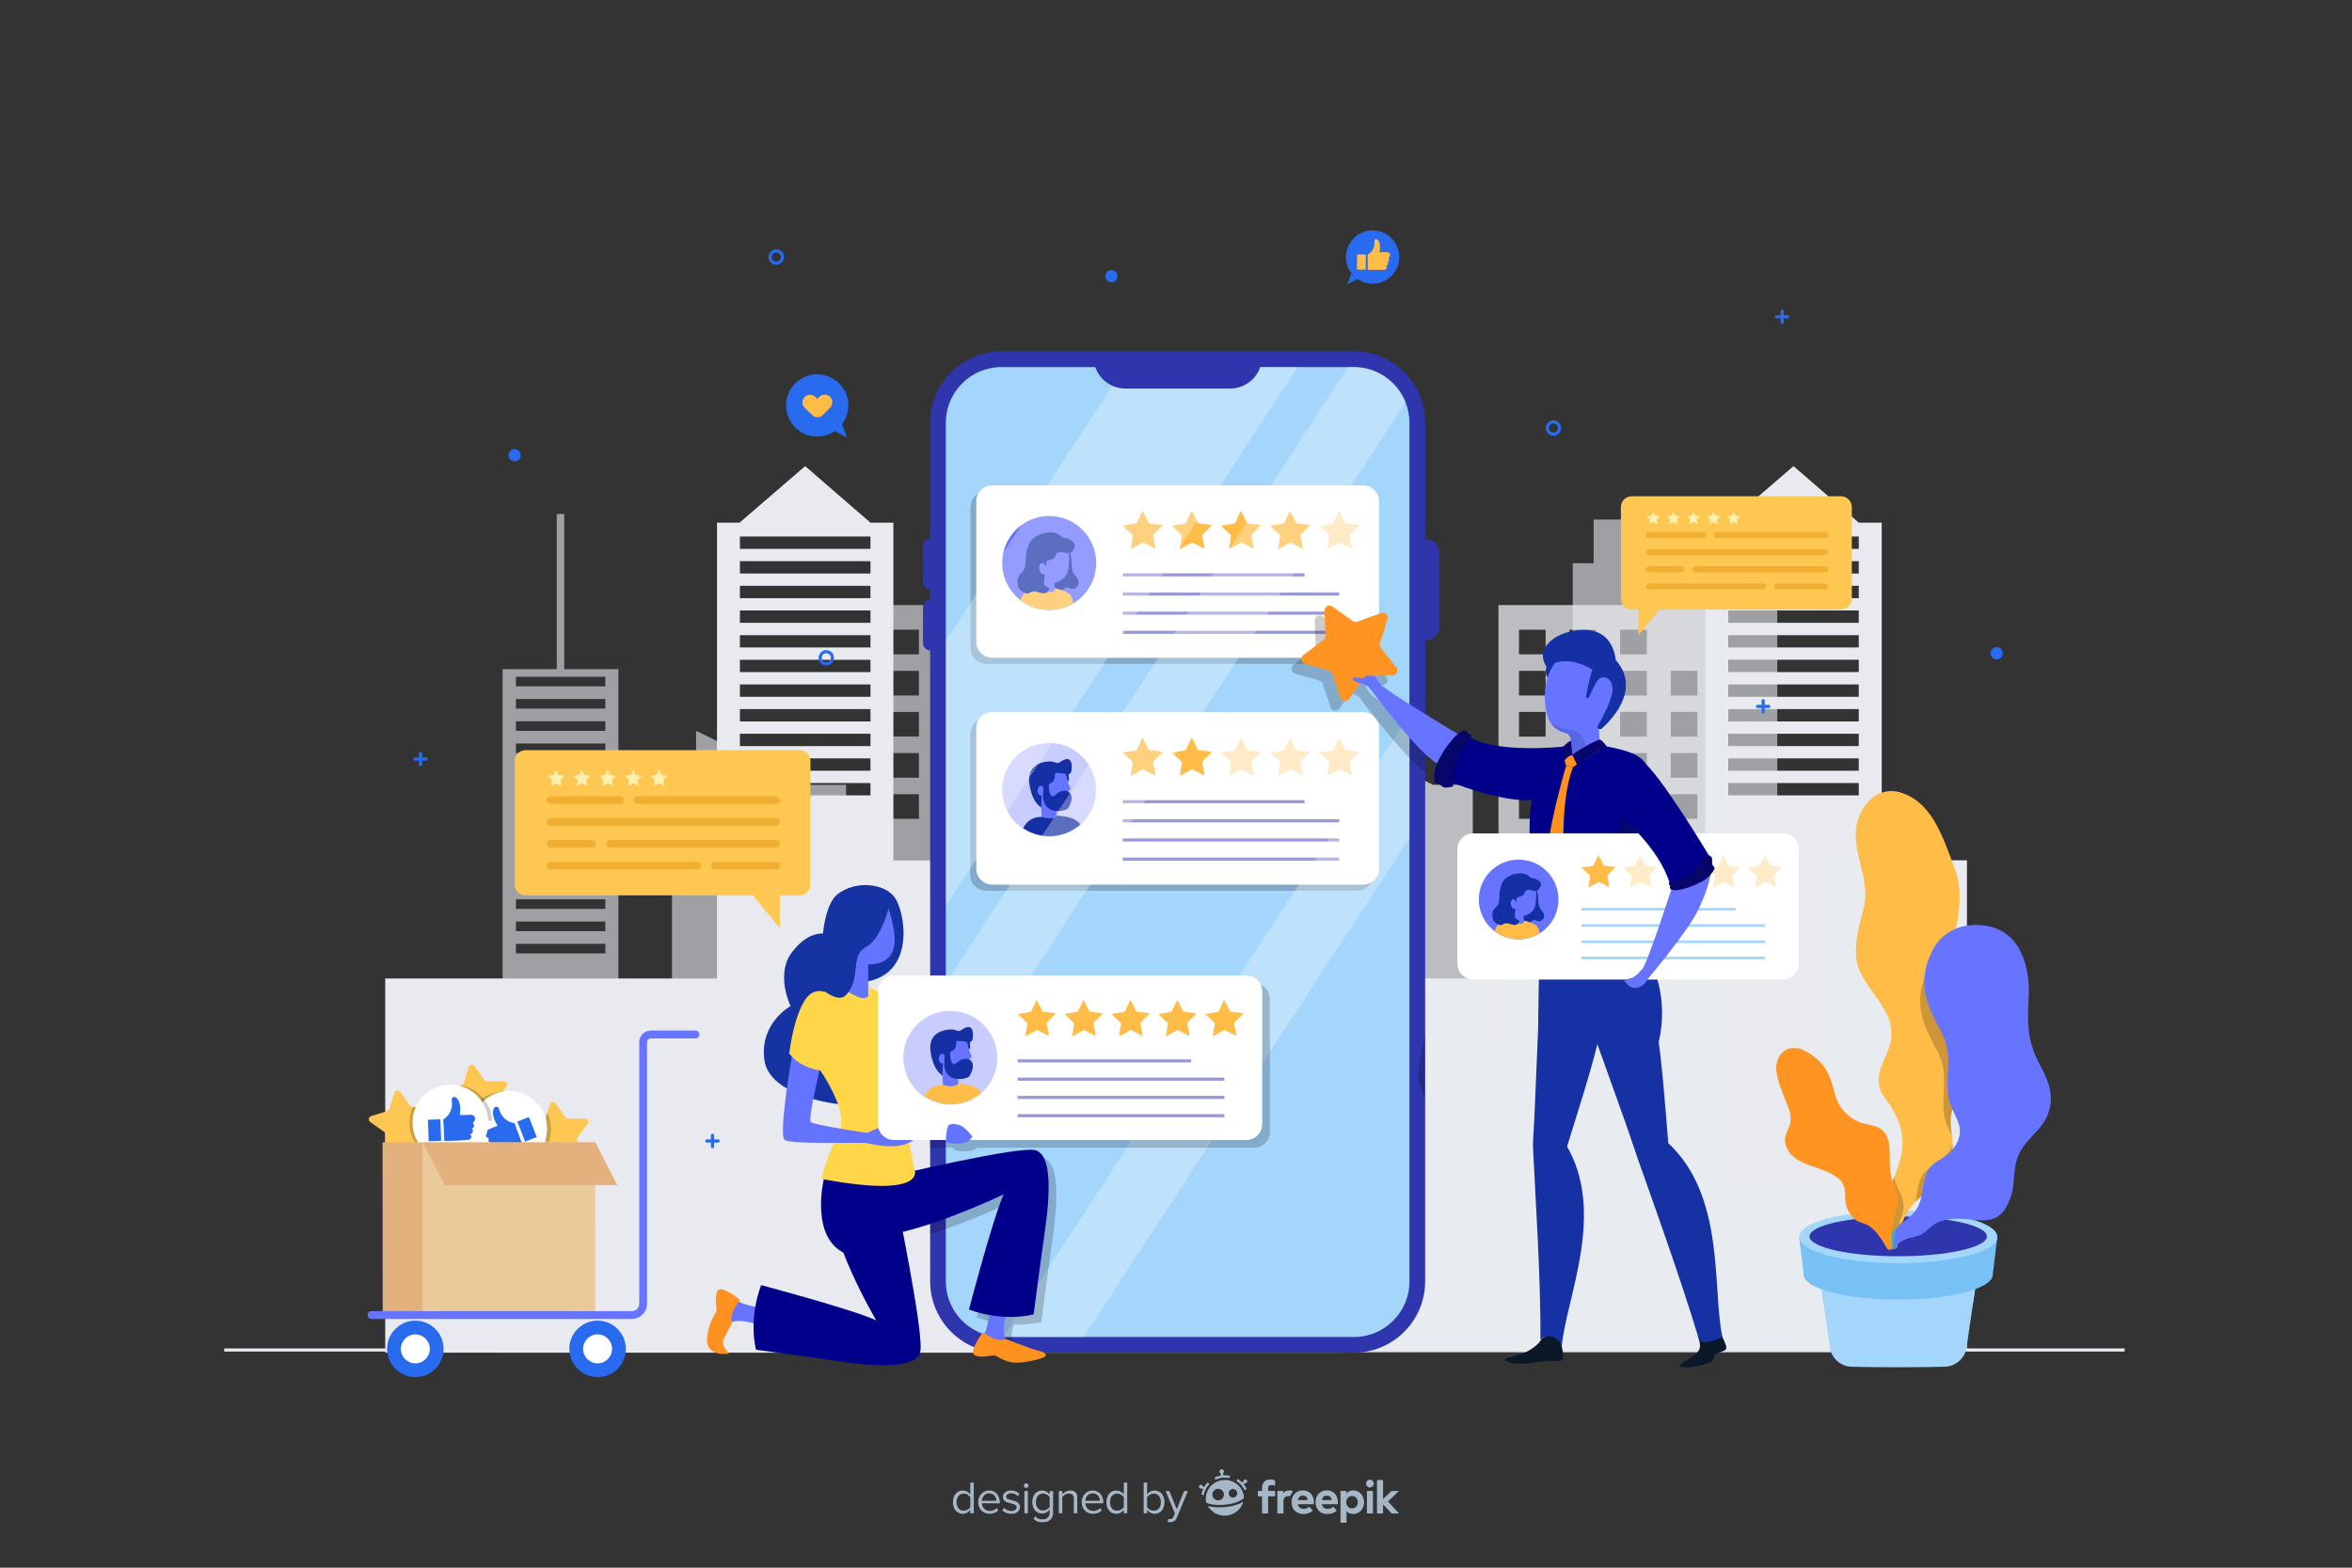 <?xml version="1.0" encoding="utf-8"?>
<!-- Generator: Adobe Illustrator 27.5.0, SVG Export Plug-In . SVG Version: 6.00 Build 0)  -->
<svg version="1.1" xmlns="http://www.w3.org/2000/svg" xmlns:xlink="http://www.w3.org/1999/xlink" x="0px" y="0px"
	 viewBox="0 0 750 500" style="enable-background:new 0 0 750 500;" xml:space="preserve">

<rect x="0" y="0" width="750" height="500" fill="#333333" stroke="none"/>

<g id="OBJECT">
	<g>
		<g>
			<path style="opacity:0.6;fill:#E8EAEF;" d="M566.727,317.477V179.649h-6.703v-13.945h-51.843v13.945h-6.662v173.272h-48.654
				v-78.469h-70.851V377.42h-34.231V192.976h-69.79v141.707h-8.191v-84.354h-12.624l-35.195-17.226v17.226h-7.698v104.179h-17.089
				V213.426h-17.281v-49.495h-2.367v49.495h-17.282v217.998h450.125V317.477H566.727z M193.031,304.081h-28.514v-3.066h28.514
				V304.081z M193.031,296.986h-28.514v-3.066h28.514V296.986z M193.031,289.881h-28.514v-3.066h28.514V289.881z M193.031,282.787
				h-28.514v-3.066h28.514V282.787z M193.031,275.692h-28.514v-3.066h28.514V275.692z M193.031,268.587h-28.514v-3.066h28.514
				V268.587z M193.031,261.492h-28.514v-3.066h28.514V261.492z M193.031,254.398h-28.514v-3.066h28.514V254.398z M193.031,247.293
				h-28.514v-3.066h28.514V247.293z M193.031,240.198h-28.514v-3.066h28.514V240.198z M193.031,233.104h-28.514v-3.066h28.514
				V233.104z M193.031,225.999h-28.514v-3.066h28.514V225.999z M193.031,218.904h-28.514v-3.066h28.514V218.904z M293.026,261.155
				h-8.491v-7.859h8.491V261.155z M293.026,248.047h-8.491v-7.869h8.491V248.047z M293.026,234.929h-8.491v-7.858h8.491V234.929z
				 M293.026,221.821h-8.491v-7.869h8.491V221.821z M293.026,208.703h-8.491v-7.869h8.491V208.703z M309.152,261.155h-8.48v-7.859
				h8.48V261.155z M309.152,248.047h-8.48v-7.869h8.48V248.047z M309.152,234.929h-8.48v-7.858h8.48V234.929z M309.152,221.821
				h-8.48v-7.869h8.48V221.821z M309.152,208.703h-8.48v-7.869h8.48V208.703z M325.288,261.155h-8.491v-7.859h8.491V261.155z
				 M325.288,248.047h-8.491v-7.869h8.491V248.047z M325.288,234.929h-8.491v-7.858h8.491V234.929z M325.288,221.821h-8.491v-7.869
				h8.491V221.821z M325.288,208.703h-8.491v-7.869h8.491V208.703z M341.412,261.155h-8.48v-7.859h8.48V261.155z M341.412,248.047
				h-8.48v-7.869h8.48V248.047z M341.412,234.929h-8.48v-7.858h8.48V234.929z M341.412,221.821h-8.48v-7.869h8.48V221.821z
				 M573.408,382.342h-8.823v-8.176h8.823V382.342z M573.408,365.969h-8.823v-8.176h8.823V365.969z M573.408,349.597h-8.823v-8.176
				h8.823V349.597z M573.408,333.224h-8.823v-8.176h8.823V333.224z M589.78,382.342h-8.823v-8.176h8.823V382.342z M589.78,365.969
				h-8.823v-8.176h8.823V365.969z M589.78,349.597h-8.823v-8.176h8.823V349.597z M589.78,333.224h-8.823v-8.176h8.823V333.224z
				 M606.151,382.342h-8.833v-8.176h8.833V382.342z M606.151,365.969h-8.833v-8.176h8.833V365.969z M606.151,349.597h-8.833v-8.176
				h8.833V349.597z M606.151,333.224h-8.833v-8.176h8.833V333.224z"/>
			<path style="fill:#E8EAEF;" d="M358.266,215.035v-60.982l-44.63,45.204v75.166h-28.753V166.699h-7.312l-20.819-18.029
				l-20.932,18.029h-7.191v145.375H171.14l0,0h-48.303v119.35h305.148V215.035H358.266z M277.571,253.687h-41.631v-3.941h41.631
				V253.687z M277.571,245.822h-41.631v-3.941h41.631V245.822z M277.571,237.957h-41.631v-3.932h41.631V237.957z M277.571,230.092
				h-41.631v-3.933h41.631V230.092z M277.571,222.235h-41.631v-3.941h41.631V222.235z M277.571,214.37h-41.631v-3.94h41.631V214.37z
				 M277.571,206.505h-41.631v-3.932h41.631V206.505z M277.571,198.64h-41.631v-3.933h41.631V198.64z M277.571,190.775h-41.631
				v-3.933h41.631V190.775z M277.571,182.918h-41.631v-3.941h41.631V182.918z M277.571,175.053h-41.631v-3.932h41.631V175.053z
				 M352.605,366.608h-4.322V173.082l4.322-4.389V366.608z"/>
			<path style="fill:#E8EAEF;" d="M592.723,253.687h-41.626v-3.943h41.626V253.687z M592.723,245.822h-41.626v-3.943h41.626V245.822
				z M592.723,237.956h-41.626v-3.933h41.626V237.956z M592.723,230.091h-41.626v-3.933h41.626V230.091z M592.723,222.236h-41.626
				v-3.943h41.626V222.236z M592.723,214.37h-41.626v-3.943h41.626V214.37z M592.723,206.505h-41.626v-3.933h41.626V206.505z
				 M592.723,198.639h-41.626v-3.933h41.626V198.639z M592.723,190.774h-41.626v-3.933h41.626V190.774z M592.723,182.918h-41.626
				v-3.943h41.626V182.918z M592.723,175.053h-41.626v-3.933h41.626V175.053z M600.04,274.43V166.7h-7.32l-20.81-18.03l-20.93,18.03
				h-7.2v145.37H437.99v118.5h189.17V274.43H600.04z"/>
			<path style="opacity:0.75;fill:#E8EAEF;" d="M392.867,304.081h-28.522v-3.063h28.522V304.081z M392.867,296.986h-28.522v-3.063
				h28.522V296.986z M392.867,289.882h-28.522v-3.063h28.522V289.882z M392.867,282.787h-28.522v-3.063h28.522V282.787z
				 M392.867,275.693h-28.522v-3.063h28.522V275.693z M392.867,268.588h-28.522v-3.063h28.522V268.588z M392.867,261.493h-28.522
				v-3.063h28.522V261.493z M392.867,254.399h-28.522v-3.063h28.522V254.399z M392.867,247.294h-28.522v-3.063h28.522V247.294z
				 M392.867,240.199h-28.522v-3.063h28.522V240.199z M392.867,233.105h-28.522v-3.063h28.522V233.105z M392.867,226h-28.522v-3.063
				h28.522V226z M392.867,218.906h-28.522v-3.073h28.522V218.906z M492.859,261.157h-8.487v-7.865h8.487V261.157z M492.859,248.045
				h-8.487v-7.865h8.487V248.045z M492.859,234.933h-8.487v-7.865h8.487V234.933z M492.859,221.82h-8.487v-7.865h8.487V221.82z
				 M492.859,208.708h-8.487v-7.875h8.487V208.708z M508.981,261.157h-8.477v-7.865h8.477V261.157z M508.981,248.045h-8.477v-7.865
				h8.477V248.045z M508.981,234.933h-8.477v-7.865h8.477V234.933z M508.981,221.82h-8.477v-7.865h8.477V221.82z M508.981,208.708
				h-8.477v-7.875h8.477V208.708z M525.124,261.157h-8.498v-7.865h8.498V261.157z M525.124,248.045h-8.498v-7.865h8.498V248.045z
				 M525.124,234.933h-8.498v-7.865h8.498V234.933z M525.124,221.82h-8.498v-7.865h8.498V221.82z M525.124,208.708h-8.498v-7.875
				h8.498V208.708z M541.245,261.157h-8.477v-7.865h8.477V261.157z M541.245,248.045h-8.477v-7.865h8.477V248.045z M541.245,234.933
				h-8.477v-7.865h8.477V234.933z M541.245,221.82h-8.477v-7.865h8.477V221.82z M581.85,274.45v102.97h-34.24V192.98h-69.78v141.7
				h-8.19v-84.35h-12.63l-35.19-17.23v17.23h-7.7V354.5h-17.09V213.42h-17.29v-49.49h-2.35v49.49H360.1v217.15h267.06V274.45H581.85
				z"/>
		</g>
		<g>
			<g>
				<g>
					<g>
						<g>
							<polyline style="fill:#296BEF;" points="265.408,137.068 270.102,139.571 267.755,133.47 							"/>
						</g>
						
							<ellipse transform="matrix(0.161 -0.987 0.987 0.161 91.054 365.61)" style="fill:#296BEF;" cx="260.498" cy="129.267" rx="9.92" ry="9.92"/>
					</g>
					<path style="fill:#FFBC47;" d="M264.681,126.558c-0.957-0.937-2.489-0.921-3.425,0.036l-0.617,0.63l-0.635-0.625
						c-0.953-0.939-2.486-0.927-3.425,0.026c-0.938,0.953-0.927,2.487,0.027,3.426l2.356,2.32c0.005,0.005,0.008,0.011,0.013,0.016
						c0.376,0.368,0.841,0.589,1.324,0.663c0.745,0.115,1.533-0.12,2.1-0.699l2.318-2.367
						C265.653,129.027,265.637,127.494,264.681,126.558z"/>
				</g>
				<g>
					<g>
						<g>
							<polyline style="fill:#296BEF;" points="433.628,88.608 429.578,90.701 431.657,85.498 							"/>
						</g>
						<path style="fill:#296BEF;" d="M446.195,82.086c-0.061,4.695-3.917,8.452-8.612,8.39c-4.695-0.061-8.452-3.917-8.391-8.612
							c0.061-4.695,3.917-8.452,8.612-8.39C442.5,73.535,446.257,77.39,446.195,82.086z"/>
					</g>
					<g>
						<g>
							<g>
								<path style="fill:#FFBC47;" d="M436.122,86.027c1.852,0.056,3.728,0.105,5.433,0.01c0.54-0.03,1.017-0.881,0.366-1.16
									c0.277-0.138,0.559-0.271,0.683-0.578c0.118-0.291-0.014-0.69-0.318-0.769c0.641,0.167,0.907-0.849,0.41-1.185
									c0.268-0.223,0.493-0.518,0.553-0.862c0.061-0.343-0.075-0.733-0.379-0.904c-0.199-0.112-0.438-0.119-0.666-0.124
									c-0.77-0.016-1.541-0.032-2.311-0.047c0.224-1.203,0.304-2.516-0.295-3.583c-0.18-0.321-0.671-0.71-1.068-0.47
									c-0.372,0.225-0.277,0.799-0.263,1.16c0.057,1.501-0.816,2.998-2.15,3.688C436.116,81.201,436.162,84.397,436.122,86.027z"
									/>
							</g>
						</g>
						
							<rect x="432.681" y="81.175" transform="matrix(1 0.013 -0.013 1 1.126 -5.651)" style="fill:#FFBC47;" width="2.8" height="4.82"/>
					</g>
				</g>
			</g>
			<path style="fill:none;stroke:#296BEF;stroke-miterlimit:10;" d="M265.44,209.792c0,1.079-0.875,1.955-1.954,1.955
				c-1.079,0-1.955-0.875-1.955-1.955c0-1.08,0.875-1.955,1.955-1.955C264.565,207.837,265.44,208.712,265.44,209.792z"/>
			<path style="fill:none;stroke:#296BEF;stroke-miterlimit:10;" d="M249.498,81.975c0,1.079-0.875,1.955-1.955,1.955
				c-1.08,0-1.955-0.875-1.955-1.955c0-1.079,0.875-1.954,1.955-1.954C248.623,80.02,249.498,80.895,249.498,81.975z"/>
			<path style="fill:#296BEF;" d="M356.352,88.1c0,1.079-0.875,1.954-1.954,1.954s-1.955-0.875-1.955-1.954
				c0-1.079,0.875-1.955,1.955-1.955S356.352,87.02,356.352,88.1z"/>
			<path style="fill:#296BEF;" d="M166.066,145.187c0,1.079-0.875,1.954-1.955,1.954s-1.955-0.875-1.955-1.954
				c0-1.079,0.875-1.955,1.955-1.955S166.066,144.107,166.066,145.187z"/>
			<path style="fill:#296BEF;" d="M638.663,208.367c0,1.079-0.875,1.954-1.955,1.954c-1.079,0-1.955-0.875-1.955-1.954
				s0.875-1.955,1.955-1.955C637.788,206.412,638.663,207.287,638.663,208.367z"/>
			<circle style="fill:none;stroke:#296BEF;stroke-miterlimit:10;" cx="495.352" cy="136.52" r="1.955"/>
			<g>
				<g>
					<path style="fill:#296BEF;" d="M227.196,366.214c-0.281,0-0.509-0.228-0.509-0.509v-3.594c0-0.281,0.228-0.509,0.509-0.509
						c0.281,0,0.509,0.228,0.509,0.509v3.594C227.706,365.986,227.478,366.214,227.196,366.214z"/>
				</g>
				<g>
					<path style="fill:#296BEF;" d="M228.994,364.417h-3.594c-0.281,0-0.509-0.228-0.509-0.509c0-0.281,0.228-0.509,0.509-0.509
						h3.594c0.281,0,0.509,0.228,0.509,0.509C229.503,364.189,229.275,364.417,228.994,364.417z"/>
				</g>
			</g>
			<g>
				<g>
					<path style="fill:#296BEF;" d="M134.109,244.398c-0.281,0-0.509-0.228-0.509-0.509v-3.594c0-0.281,0.228-0.509,0.509-0.509
						c0.281,0,0.509,0.228,0.509,0.509v3.594C134.618,244.17,134.39,244.398,134.109,244.398z"/>
				</g>
				<g>
					<path style="fill:#296BEF;" d="M135.906,242.601h-3.594c-0.281,0-0.509-0.228-0.509-0.509c0-0.281,0.228-0.509,0.509-0.509
						h3.594c0.281,0,0.509,0.228,0.509,0.509C136.415,242.373,136.187,242.601,135.906,242.601z"/>
				</g>
			</g>
			<g>
				<g>
					<path style="fill:#296BEF;" d="M568.303,103.357c-0.281,0-0.509-0.228-0.509-0.509v-3.594c0-0.281,0.228-0.509,0.509-0.509
						c0.281,0,0.509,0.228,0.509,0.509v3.594C568.812,103.129,568.584,103.357,568.303,103.357z"/>
				</g>
				<g>
					<path style="fill:#296BEF;" d="M570.1,101.56h-3.594c-0.281,0-0.509-0.228-0.509-0.509c0-0.281,0.228-0.509,0.509-0.509h3.594
						c0.281,0,0.509,0.228,0.509,0.509C570.609,101.332,570.381,101.56,570.1,101.56z"/>
				</g>
			</g>
			<g>
				<g>
					<path style="fill:#296BEF;" d="M562.235,227.611c-0.281,0-0.509-0.228-0.509-0.509v-3.594c0-0.281,0.228-0.509,0.509-0.509
						c0.281,0,0.509,0.228,0.509,0.509v3.594C562.745,227.383,562.517,227.611,562.235,227.611z"/>
				</g>
				<g>
					<path style="fill:#296BEF;" d="M564.033,225.814h-3.594c-0.281,0-0.509-0.228-0.509-0.509c0-0.281,0.228-0.509,0.509-0.509
						h3.594c0.281,0,0.509,0.228,0.509,0.509C564.542,225.585,564.314,225.814,564.033,225.814z"/>
				</g>
			</g>
		</g>
		<polyline style="fill:none;stroke:#E8EAEF;stroke-miterlimit:10;" points="677.5,430.57 627.16,430.57 437.99,430.57 
			360.1,430.57 71.5,430.57 		"/>
		<g>
			<g>
				<path style="fill:#A4D6FB;" d="M578.84,397.815l4.674,31.941c0.506,3.46,3.417,6.056,6.912,6.153
					c3.175,0.088,7.853,0.163,14.598,0.163c6.988,0,11.858-0.08,15.151-0.173c3.497-0.098,6.415-2.691,6.922-6.153l4.673-31.931
					H578.84z"/>
				<path style="fill:#A4D6FB;" d="M605.305,418.388c9.743,0,18.401-1.228,23.913-3.13l2.471-16.889h-52.768l2.471,16.889
					C586.904,417.16,595.562,418.388,605.305,418.388z"/>
				<path style="fill:#78C1F4;" d="M635.454,406.525c0,4.419-13.498,8.001-30.149,8.001c-16.651,0-30.149-3.582-30.149-8.001
					l-1.45-12.018h63.197L635.454,406.525z"/>
				<path style="fill:#A4D6FB;" d="M636.904,394.506c0,4.631-14.147,8.385-31.599,8.385c-17.451,0-31.599-3.754-31.599-8.385
					c0-4.631,14.147-8.386,31.599-8.386C622.756,386.121,636.904,389.875,636.904,394.506z"/>
				<ellipse style="fill:#2F36AD;" cx="605.305" cy="394.349" rx="28.254" ry="6.321"/>
				<path style="opacity:0.5;fill:#2F36AD;" d="M578.344,396.244c3.599-2.565,14.308-4.426,26.961-4.426
					c12.653,0,23.362,1.861,26.961,4.426c0.839-0.598,1.293-1.235,1.293-1.895c0-3.491-12.65-6.321-28.254-6.321
					c-15.604,0-28.254,2.83-28.254,6.321C577.051,395.009,577.505,395.646,578.344,396.244z"/>
				<g>
					<path style="fill:#FFBC47;" d="M627.562,344.148c2.04-7.338-0.439-13.133-3.134-19.68c-2.695-6.547-3.146-13.494-2.115-20.38
						c1.382-9.345,4.482-18.371,0.903-27.429c-3.353-8.554-6.592-19.825-15.844-23.43c-8.995-3.842-15.8,5.029-15.648,13.201
						c0.152,8.172,4.792,15.543,2.474,23.612c-1.762,6.608-4.07,14.429-0.623,20.76c4.125,7.844,11.812,13.363,8.938,22.893
						c-1.133,3.417-2.987,6.308-3.379,9.756c-0.465,5.177,2.153,6.448,4.505,10.582c9.902,17.404-8.238,24.421-1.119,43.537
						c0.199,0.535,0.718,0.885,1.288,0.856l0,0c0.626-0.032,1.151-0.509,1.217-1.133c2.265-21.378,17.504-14.007,17.663-31.326
						c0.03-3.223-0.966-6.474-0.584-9.675C622.557,351.362,626.377,348.8,627.562,344.148z"/>
					<path style="fill:#FFBC47;" d="M618.731,365.358c-0.232,0-0.421,0.188-0.421,0.421c-0.001,0.435-0.165,10.381-10.196,11.924
						c0.785-1.396,1.619-2.722,2.449-4.034c1.873-2.961,3.642-5.757,4.673-9.185c2.8-9.323,2.439-17.265,0.757-24.703
						c7.071-3.488,5.122-15.397,5.034-15.911c-0.04-0.228-0.258-0.374-0.486-0.343c-0.229,0.039-0.382,0.258-0.343,0.486
						c0.021,0.118,1.915,11.605-4.398,14.943c-0.917-3.817-2.161-7.511-3.499-11.195c-2.87-7.899-1.45-18.228-0.511-25.063
						c0.041-0.299,0.079-0.58,0.118-0.865c8.859-1.967,9.406-13.298,9.411-13.414c0.008-0.232-0.172-0.426-0.404-0.436
						c-0.006,0-0.012,0-0.017,0c-0.224,0-0.411,0.178-0.421,0.404c-0.003,0.108-0.523,10.517-8.449,12.543
						c0.133-1.005,0.244-1.915,0.309-2.689c0.325-4.489,0.394-8.579,0.223-12.287c0-0.028,0.001-0.055-0.004-0.081
						c-0.477-10.143-2.798-17.348-6.957-21.462c-0.165-0.163-0.43-0.163-0.595,0.004c-0.163,0.165-0.162,0.431,0.004,0.595
						c3.932,3.89,6.16,10.71,6.682,20.314c-5.909-2.303-6.764-12.665-6.772-12.774c-0.017-0.23-0.191-0.405-0.45-0.388
						c-0.232,0.017-0.405,0.219-0.388,0.45c0.035,0.473,0.932,11.412,7.658,13.631c0.152,3.603,0.077,7.576-0.238,11.932
						c-0.099,1.18-0.304,2.676-0.542,4.408c-0.534,3.884-1.22,8.881-1.2,13.951c-8.233-3.107-8.833-13.187-8.837-13.291
						c-0.011-0.225-0.197-0.4-0.421-0.4c-0.006,0-0.013,0-0.02,0.001c-0.232,0.011-0.411,0.207-0.4,0.438
						c0.006,0.112,0.633,11.005,9.696,14.163c0.078,3.66,0.543,7.326,1.734,10.604c3.687,10.152,6.708,20.358,3.729,33.125
						c-6.592-1.264-7.482-10.488-7.49-10.582c-0.02-0.23-0.209-0.384-0.456-0.383c-0.23,0.02-0.402,0.225-0.383,0.456
						c0.009,0.1,0.952,9.912,8.132,11.324c-0.187,0.744-0.384,1.492-0.613,2.254c-0.998,3.319-2.737,6.067-4.578,8.978
						c-0.976,1.541-1.983,3.143-2.914,4.894c-0.003,0.007-0.008,0.012-0.01,0.019c-2.55,4.801-4.505,10.76-3.52,19.944
						c0.024,0.215,0.205,0.375,0.418,0.375c0.014,0,0.03-0.001,0.045-0.002c0.23-0.025,0.398-0.232,0.373-0.463
						c-0.959-8.947,0.853-14.626,3.36-19.35c11.4-1.306,11.546-12.739,11.546-12.856
						C619.151,365.547,618.963,365.358,618.731,365.358z"/>
					<path style="opacity:0.2;" d="M622.665,364.993c0.015,0.325,0.025,0.649,0.022,0.974c-0.104,11.368-6.706,12.098-11.871,17.305
						c0.605-3.034,0.748-6.788,2.775-9.264c2.225-2.472,5.192-2.967,7.417-5.934C621.813,366.961,622.344,365.944,622.665,364.993z
						 M624.428,324.468c-2.695-6.547-3.146-13.494-2.115-20.38c0.1-0.677,0.21-1.353,0.325-2.028
						c-3.536,1.364-6.325,3.964-8.006,7.53c-5.005,10.617-1.062,17.822,3.244,25.854c3.514,6.555,1.236,12.609,1.978,19.532
						c0.31,2.894,1.57,5.14,2.553,7.298c-0.249-2.001-0.54-4.001-0.304-5.982c0.454-4.93,4.273-7.492,5.458-12.144
						C629.602,336.81,627.123,331.015,624.428,324.468z M605.745,380.085c-0.699-1.502-1.537-3.128-1.681-4.772
						c-2.259,5.921-4.774,12.052-2.076,20.697c0.007,0.023,0.015,0.046,0.022,0.069c0.154,0.489,0.321,0.984,0.509,1.49
						c0.037,0.099,0.088,0.189,0.145,0.274c0.01,0.015,0.019,0.029,0.029,0.043c0.06,0.083,0.129,0.158,0.206,0.224
						c0.005,0.004,0.009,0.007,0.014,0.011c0.245,0.204,0.559,0.32,0.893,0.303l0,0c0.251-0.013,0.483-0.1,0.678-0.236
						c0.389-0.285,0.48-0.607,0.523-0.818c0.005-0.026,0.013-0.051,0.016-0.078c0.337-3.183,0.964-5.725,1.783-7.809
						c-0.469,0.305-0.949,0.588-1.425,0.887C606.91,386.906,607.966,384.856,605.745,380.085z"/>
				</g>
				<g>
					<path style="fill:#6774FF;" d="M650.851,340.345c-4.45-8.159-4.439-13.555-3.956-22.251c0.495-8.9-2.225-20.768-13.103-22.746
						c-8.159-1.483-14.795,1.826-17.831,8.265c-5.005,10.617-1.062,17.822,3.244,25.854c3.514,6.555,1.236,12.609,1.978,19.532
						c0.742,6.923,6.923,10.137,1.731,17.306c-2.225,2.967-5.192,3.461-7.417,5.934c-2.225,2.72-2.178,6.982-2.967,10.137
						c-1.993,7.969-9.796,6.839-10.122,14.915c-0.024,0.602,0.464,1.203,0.888,1.183c0.425-0.02,0.761,0.06,1.062-0.475
						c1.83-3.252,4.852-2.751,8.238-4.251c2.514-1.114,3.286-4.215,9.329-4.945c7.889-0.952,15.081,4.203,19.037-6.428
						c1.484-3.709,0.989-6.923,1.731-10.631c0.742-4.945,3.956-7.911,7.17-11.373C655.548,353.943,654.807,347.515,650.851,340.345z
						"/>
					<g>
						<g>
							<path style="fill:#6774FF;" d="M635.198,325.191c-0.012,0-0.024,0-0.036-0.001c-7.394-0.633-12.554-9.634-12.77-10.017
								c-0.114-0.202-0.043-0.458,0.159-0.573c0.202-0.114,0.459-0.043,0.573,0.159c0.051,0.09,5.161,8.998,12.11,9.592
								c0.232,0.02,0.403,0.223,0.384,0.455C635.599,325.026,635.415,325.191,635.198,325.191z"/>
						</g>
						<g>
							<path style="fill:#6774FF;" d="M633.084,363.904c-0.081,0-0.161-0.022-0.233-0.07c-5.413-3.598-5.084-19.72-5.067-20.406
								c0.006-0.232,0.185-0.417,0.431-0.41c0.232,0.006,0.416,0.198,0.41,0.431c-0.003,0.163-0.337,16.342,4.692,19.683
								c0.194,0.128,0.246,0.39,0.118,0.583C633.354,363.837,633.22,363.904,633.084,363.904z"/>
						</g>
						<g>
							<path style="fill:#6774FF;" d="M635.853,349.487c-0.184,0-0.353-0.121-0.405-0.306c-0.063-0.224,0.068-0.456,0.291-0.519
								c8.52-2.387,9.202-16.185,9.208-16.324c0.009-0.232,0.202-0.406,0.438-0.403c0.232,0.011,0.412,0.207,0.403,0.438
								c-0.026,0.593-0.72,14.547-9.821,17.099C635.929,349.483,635.89,349.487,635.853,349.487z"/>
						</g>
						<g>
							<path style="fill:#6774FF;" d="M623.359,385.18c-0.893,0-1.83-0.077-2.818-0.246c-0.228-0.039-0.382-0.257-0.343-0.486
								c0.04-0.227,0.242-0.376,0.486-0.343c12.451,2.135,16.973-11.044,17.017-11.179c0.072-0.22,0.311-0.339,0.532-0.266
								c0.22,0.074,0.34,0.311,0.266,0.532C638.457,373.322,634.379,385.18,623.359,385.18z"/>
						</g>
						<g>
							<path style="fill:#6774FF;" d="M634.366,318.63c-0.114,0-0.227-0.046-0.31-0.137c-0.157-0.171-0.145-0.437,0.026-0.594
								c5.33-4.878,1.791-15.37,1.754-15.475c-0.075-0.22,0.042-0.46,0.26-0.536c0.226-0.073,0.46,0.043,0.536,0.26
								c0.156,0.453,3.756,11.119-1.982,16.37C634.569,318.594,634.467,318.63,634.366,318.63z"/>
						</g>
						<g>
							<path style="fill:#6774FF;" d="M603.382,398.124c-0.037,0-0.074-0.005-0.11-0.014c-0.224-0.062-0.356-0.292-0.296-0.517
								c0.972-3.572,5.111-5.393,7.85-6.598c0.83-0.366,1.548-0.681,1.971-0.956c22.255-14.47,28.328-41.971,18.564-84.075
								c-0.052-0.226,0.089-0.453,0.315-0.505c0.229-0.051,0.453,0.09,0.505,0.315c9.853,42.49,3.662,70.283-18.926,84.971
								c-0.481,0.312-1.226,0.64-2.089,1.02c-2.593,1.14-6.512,2.865-7.378,6.05C603.737,398,603.567,398.124,603.382,398.124z"/>
						</g>
					</g>
					<path style="opacity:0.75;fill:#15CCBE;" d="M602.407,397.29c-0.024,0.602,0.464,1.203,0.888,1.183
						c0.022-0.001,0.043-0.001,0.064-0.002c1.327-1.001-0.35-2.428,1.664-7.152C603.601,392.69,602.524,394.4,602.407,397.29z"/>
				</g>
				<g>
					<path style="fill:#FF9422;" d="M603.897,377.722c-2.453-5.269-0.139-12.046-2.552-15.89c-2.954-4.808-7.889-1.151-13.621-7.76
						c-4.811-5.547-1.347-13.234-12.298-18.963c-3.344-1.749-7.221-0.891-8.525,2.885c-1.562,3.54,0.909,8.62,2.064,12.029
						c1.124,2.901,2.458,5.056,1.895,8.274c-0.006,0.033-0.013,0.069-0.022,0.102c-0.632,2.472-2.273,3.792-1.395,6.7
						c1.826,7.09,11.871,6.453,16.94,10.873c3.575,3.117,0.349,6.839,3.852,11.557c3.469,4.673,5.244-0.409,11.487,10.652
						c0.224,0.397,0.731,0.537,1.128,0.312l0,0c0.277-0.157,0.439-0.462,0.414-0.78
						C602.359,385.747,607.507,385.477,603.897,377.722z"/>
					<path style="fill:#FF9422;" d="M599.079,386.363c-0.759-1.213-1.45-2.329-1.861-3.631c3.875-3.208,1.719-10.854,1.622-11.185
						c-0.065-0.223-0.299-0.347-0.521-0.286c-0.222,0.065-0.351,0.298-0.286,0.522c0.021,0.073,1.978,7.005-1.05,10.035
						c-0.114-0.591-0.17-1.225-0.15-1.928c0.043-1.444,0.044-2.841-0.089-4.186c0.001-0.016,0.007-0.03,0.006-0.046
						c-0.002-0.028-0.013-0.052-0.02-0.078c-0.256-2.424-0.975-4.671-2.747-6.686c2.587-3.292-1.041-9.415-1.203-9.682
						c-0.119-0.2-0.381-0.264-0.577-0.143c-0.198,0.12-0.262,0.378-0.143,0.577c0.035,0.059,3.409,5.749,1.34,8.625
						c-0.786-0.774-1.742-1.512-2.91-2.21c-3.941-2.356-6.999-4.767-9.393-7.574c2.579-3.366-0.513-11.144-0.651-11.485
						c-0.087-0.215-0.329-0.321-0.548-0.232c-0.215,0.087-0.318,0.333-0.232,0.548c0.032,0.077,2.953,7.408,0.89,10.49
						c-3.63-4.551-5.644-10.155-6.874-18.182c-0.034-0.228-0.226-0.39-0.48-0.352c-0.229,0.036-0.386,0.249-0.352,0.48
						c0.605,3.949,1.403,7.311,2.473,10.272c-4.094-1.866-4.637-6.305-4.66-6.505c-0.025-0.23-0.238-0.39-0.464-0.372
						c-0.23,0.026-0.397,0.233-0.372,0.463c0.006,0.058,0.68,5.625,5.888,7.469c1.162,2.921,2.632,5.427,4.509,7.682
						c0.014,0.018,0.009,0.043,0.026,0.06c0.009,0.008,0.022,0.005,0.032,0.013c1.079,1.288,2.302,2.492,3.669,3.648
						c-5.783,1.624-10.447-3.628-10.497-3.684c-0.151-0.176-0.416-0.194-0.593-0.042c-0.175,0.152-0.194,0.417-0.043,0.593
						c0.045,0.051,3.799,4.305,8.89,4.305c0.962,0,1.974-0.161,3.016-0.522c1.577,1.257,3.343,2.461,5.332,3.65
						c3.998,2.389,5.379,5.211,5.798,8.489c-7.795,0.276-10.574-4.189-10.691-4.383c-0.119-0.199-0.378-0.263-0.576-0.146
						c-0.198,0.119-0.265,0.375-0.147,0.575c0.122,0.207,2.946,4.82,10.694,4.82c0.26,0,0.536-0.014,0.808-0.024
						c0.095,1.191,0.087,2.441,0.048,3.749c-0.089,3.006,1.052,4.833,2.375,6.948c0.188,0.301,0.38,0.608,0.571,0.924
						c-7.089-1.348-7.923-5.644-7.956-5.833c-0.038-0.228-0.249-0.397-0.483-0.344c-0.228,0.038-0.384,0.252-0.346,0.481
						c0.035,0.22,0.974,5.36,9.34,6.649c1.216,2.182,2.306,4.929,2.445,9.458c0.007,0.228,0.194,0.407,0.42,0.407
						c0.004,0,0.008,0,0.013,0c0.232-0.007,0.414-0.201,0.407-0.434C602.591,391.979,600.644,388.866,599.079,386.363z"/>
				</g>
			</g>
			<g>
				<g>
					<g>
						<path style="fill:#6774FF;" d="M180.535,365.934c-0.075-0.171-3.802-0.745-4.121-0.29c-0.319,0.455,0.324,1.416,0.611,1.855
							c0.287,0.439,1.769,0.839,2.29,0.536C179.835,367.732,180.984,366.955,180.535,365.934z"/>
						<path style="fill:#FEC752;" d="M184.2,362.72c-0.21,0.28-0.27,0.65-0.16,0.98l1.72,5.07c0.28,0.84-0.52,1.64-1.36,1.35
							l-5.06-1.72c-0.34-0.12-0.7-0.06-0.98,0.15l-4.29,3.19c-0.71,0.53-1.72,0.02-1.71-0.87l0.04-2.55l0.04-2.79
							c0-0.36-0.17-0.69-0.45-0.89l-4.37-3.09c-0.72-0.51-0.54-1.63,0.31-1.89l5.1-1.59c0.34-0.1,0.6-0.36,0.71-0.7l0.78-2.49
							l0.81-2.61c0.26-0.85,1.38-1.02,1.89-0.3l3.09,4.37c0.2,0.29,0.53,0.46,0.88,0.45l5.35-0.06c0.88-0.01,1.39,1,0.86,1.71
							L184.2,362.72z"/>
					</g>
					<g>
						<path style="fill:#6774FF;" d="M154.636,354.023c-0.075-0.171-3.802-0.745-4.121-0.29c-0.319,0.455,0.323,1.416,0.611,1.855
							c0.287,0.439,1.769,0.839,2.29,0.536C153.936,355.821,155.084,355.043,154.636,354.023z"/>
						<path style="fill:#FEC752;" d="M158.3,350.81c-0.21,0.28-0.27,0.65-0.15,0.98l1.71,5.07c0.28,0.84-0.52,1.63-1.36,1.35
							l-1.59-0.54l-3.47-1.18c-0.33-0.12-0.7-0.06-0.98,0.15l-4.29,3.19c-0.71,0.53-1.72,0.02-1.71-0.87l0.08-5.35
							c0-0.35-0.17-0.68-0.45-0.88l-4.37-3.09c-0.72-0.52-0.54-1.63,0.31-1.9l5.09-1.58h0.01c0.34-0.1,0.6-0.36,0.71-0.7l1.59-5.1
							c0.27-0.85,1.38-1.02,1.89-0.3l3.09,4.37c0.2,0.29,0.53,0.46,0.88,0.45l5.35-0.06c0.88-0.01,1.4,1,0.87,1.71L158.3,350.81z"/>
					</g>
					<g>
						<path style="fill:#6774FF;" d="M134.253,364.242c-0.075-0.171-3.802-0.745-4.121-0.29c-0.319,0.455,0.323,1.416,0.611,1.855
							c0.287,0.439,1.769,0.839,2.289,0.536C133.553,366.04,134.701,365.263,134.253,364.242z"/>
						<path style="fill:#FEC752;" d="M134.63,359.02c-0.21,0.28-0.27,0.65-0.16,0.98l1.71,5.07c0.29,0.84-0.52,1.64-1.35,1.35
							l-1.31-0.44l-3.76-1.28c-0.33-0.12-0.7-0.06-0.98,0.15l-4.29,3.2c-0.71,0.52-1.71,0.01-1.7-0.88l0.07-5.34
							c0.01-0.35-0.16-0.69-0.45-0.89l-4.36-3.09c-0.72-0.51-0.54-1.63,0.3-1.89l5.11-1.58c0.34-0.11,0.6-0.37,0.7-0.71l1.6-5.1
							c0.26-0.85,1.38-1.02,1.89-0.3l3.08,4.37c0.2,0.29,0.53,0.46,0.88,0.45h0.01l5.34-0.06c0.89-0.01,1.4,1,0.87,1.71
							L134.63,359.02z"/>
					</g>
					<g>
						<g>
							<g>
								<polyline style="fill:#FFFFFF;" points="171.091,366.848 177.529,367.611 172.162,361.723 								"/>
							</g>
							<line style="opacity:0.2;fill:#020202;" x1="178.755" y1="367.611" x2="173.388" y2="361.723"/>
							<path style="opacity:0.2;fill:#020202;" d="M172.4,368.32l0.04-2.79c0-0.36-0.17-0.69-0.45-0.89l-4.37-3.09
								c-0.72-0.51-0.54-1.63,0.31-1.89l5.1-1.59c0.34-0.1,0.6-0.36,0.71-0.7l0.78-2.49c0.12,0.25,0.23,0.51,0.33,0.77
								C176.6,360.13,175.49,365.03,172.4,368.32z"/>
							<path style="opacity:0.2;fill:#020202;" d="M149.596,364.586c2.426,6.221,9.436,9.296,15.657,6.87
								c6.221-2.427,9.296-9.436,6.87-15.657c-2.426-6.221-9.436-9.296-15.657-6.87
								C150.245,351.356,147.169,358.366,149.596,364.586z"/>
							<path style="fill:#FFFFFF;" d="M151.101,364.44c2.426,6.221,9.436,9.296,15.657,6.87c6.221-2.426,9.296-9.436,6.87-15.657
								c-2.426-6.221-9.436-9.296-15.657-6.87C151.75,351.21,148.674,358.219,151.101,364.44z"/>
						</g>
						<g>
							<g>
								<g>
									<path style="fill:#296BEF;" d="M166.482,364.656c-2.438,1-4.91,2.002-7.229,2.726c-0.734,0.229-1.794-0.665-1.066-1.362
										c-0.438-0.045-0.879-0.081-1.198-0.428c-0.302-0.329-0.326-0.926,0.039-1.183c-0.769,0.543-1.632-0.677-1.138-1.372
										c-0.468-0.162-0.915-0.444-1.167-0.871c-0.252-0.427-0.266-1.014,0.053-1.393c0.209-0.248,0.524-0.377,0.825-0.498
										c1.018-0.406,2.036-0.812,3.054-1.217c-0.9-1.49-1.662-3.198-1.397-4.918c0.08-0.518,0.539-1.281,1.188-1.159
										c0.608,0.114,0.768,0.925,0.929,1.413c0.673,2.027,2.584,3.585,4.704,3.836
										C164.079,358.229,165.614,362.507,166.482,364.656z"/>
								</g>
							</g>
							
								<rect x="165.988" y="356.959" transform="matrix(-0.932 0.363 -0.363 -0.932 455.435 635.094)" style="fill:#296BEF;" width="3.982" height="6.855"/>
						</g>
					</g>
					<g>
						<g>
							<g>
								<polyline style="fill:#FFFFFF;" points="138.342,367.755 132.742,371.021 135.317,363.482 								"/>
							</g>
							<path style="opacity:0.2;fill:#020202;" d="M156.91,357.58v0.09l-3.47-1.18c-0.33-0.12-0.7-0.06-0.98,0.15l-4.29,3.19
								c-0.71,0.53-1.72,0.02-1.71-0.87l0.08-5.35c0-0.35-0.17-0.68-0.45-0.88l-4.37-3.09c-0.72-0.52-0.54-1.63,0.31-1.9l5.09-1.58
								C152.52,347.2,156.7,351.85,156.91,357.58z"/>
							<path style="opacity:0.2;fill:#020202;" d="M134.63,359.02c-0.21,0.28-0.27,0.65-0.16,0.98l1.71,5.07
								c0.29,0.84-0.52,1.64-1.35,1.35l-1.31-0.44c-1.74-2.01-2.84-4.61-2.95-7.48c-0.08-1.92,0.31-3.76,1.04-5.41h0.01l5.34-0.06
								c0.89-0.01,1.4,1,0.87,1.71L134.63,359.02z"/>
							<path style="fill:#FFFFFF;" d="M155.716,357.579c0.254,6.672-4.949,12.287-11.621,12.541
								c-6.672,0.254-12.287-4.949-12.541-11.621c-0.254-6.672,4.949-12.287,11.621-12.541
								C149.847,345.704,155.462,350.907,155.716,357.579z"/>
						</g>
						<g>
							<g>
								<g>
									<path style="fill:#296BEF;" d="M141.695,363.908c2.635-0.055,5.302-0.121,7.716-0.381c0.765-0.082,1.381-1.325,0.435-1.674
										c0.384-0.216,0.774-0.425,0.928-0.87c0.146-0.422-0.07-0.979-0.507-1.07c0.922,0.191,1.227-1.272,0.496-1.712
										c0.365-0.336,0.662-0.772,0.723-1.264c0.061-0.492-0.16-1.036-0.604-1.256c-0.291-0.144-0.631-0.137-0.955-0.128
										c-1.095,0.034-2.191,0.067-3.286,0.1c0.232-1.725,0.249-3.595-0.679-5.067c-0.279-0.443-1.005-0.96-1.551-0.59
										c-0.512,0.347-0.335,1.154-0.289,1.666c0.19,2.127-0.941,4.317-2.785,5.393
										C141.337,357.056,141.635,361.591,141.695,363.908z"/>
								</g>
							</g>
							
								<rect x="136.629" y="357.161" transform="matrix(0.999 -0.038 0.038 0.999 -13.618 5.535)" style="fill:#296BEF;" width="3.982" height="6.855"/>
						</g>
					</g>
					<g>
						<g>
							<polygon style="fill:#EACA9B;" points="189.801,364.341 189.862,418.246 134.848,418.308 134.848,364.404 							"/>
						</g>
						<g>
							<polygon style="fill:#E2B17D;" points="134.848,364.342 134.848,418.247 122.035,418.261 121.988,364.357 							"/>
						</g>
						<polygon style="fill:#E2B17D;" points="196.829,377.981 141.815,377.981 134.848,364.341 189.862,364.341 						"/>
					</g>
				</g>
				<g>
					<g>
						<path style="fill:#6774FF;" d="M118.489,420.674h82.986c2.681,0,4.862-2.181,4.862-4.862v-83.421
							c0-0.661,0.538-1.198,1.199-1.198h14.229c0.691,0,1.251-0.56,1.251-1.251c0-0.691-0.56-1.251-1.251-1.251h-14.229
							c-2.04,0-3.701,1.66-3.701,3.7v83.421c0,1.301-1.059,2.36-2.36,2.36h-82.986c-0.691,0-1.251,0.56-1.251,1.251
							C117.238,420.114,117.798,420.674,118.489,420.674z"/>
					</g>
					<circle style="fill:#296BEF;" cx="190.556" cy="430.21" r="9.005"/>
					<circle style="fill:#FFFFFF;" cx="190.557" cy="430.21" r="4.62"/>
					<circle style="fill:#296BEF;" cx="132.442" cy="430.21" r="9.005"/>
					<path style="fill:#FFFFFF;" d="M127.823,430.21c0,2.551,2.068,4.62,4.619,4.62c2.551,0,4.619-2.068,4.619-4.62
						s-2.068-4.62-4.619-4.62C129.891,425.59,127.823,427.658,127.823,430.21z"/>
				</g>
			</g>
			<g>
				<path style="fill:#2F36AD;" d="M454.444,134.824v273.85c0,1.57-0.16,3.11-0.46,4.59c-0.15,0.74-0.34,1.46-0.56,2.17
					c-0.12,0.36-0.24,0.72-0.36,1.07c-0.76,2.09-1.83,4.03-3.14,5.78c-0.66,0.88-1.38,1.71-2.15,2.48c-0.77,0.77-1.6,1.48-2.47,2.14
					c-0.58,0.43-1.19,0.84-1.81,1.23h-0.01c-0.62,0.38-1.26,0.73-1.92,1.05h-0.01c-0.99,0.48-2.03,0.89-3.09,1.22h-0.01
					c-0.71,0.22-1.43,0.41-2.17,0.56c-1.49,0.3-3.03,0.46-4.6,0.46h-112.33c-1.66,0-3.28-0.18-4.84-0.52
					c-0.26-0.06-0.51-0.11-0.77-0.18c-0.28-0.07-0.57-0.15-0.85-0.23c-1.18-0.35-2.31-0.79-3.4-1.31c-0.55-0.27-1.08-0.55-1.59-0.85
					c-0.24-0.14-0.48-0.28-0.71-0.43c-0.5-0.31-0.98-0.65-1.45-1c-1.46-1.09-2.78-2.36-3.94-3.76c-0.46-0.56-0.9-1.14-1.31-1.75
					c-0.61-0.91-1.16-1.86-1.64-2.86c-0.65-1.33-1.16-2.72-1.53-4.17v-0.01c-0.47-1.82-0.72-3.72-0.72-5.68v-273.85
					c0-12.55,10.19-22.75,22.76-22.75h112.33C444.264,112.074,454.444,122.274,454.444,134.824z"/>
				<path style="fill:#A4D6FB;" d="M449.444,134.824v273.85c0,1.21-0.12,2.42-0.36,3.6c-0.1,0.53-0.24,1.06-0.42,1.64l-0.33,0.97
					c-0.54,1.5-1.36,3.01-2.41,4.41c-0.51,0.68-1.08,1.34-1.69,1.94c-0.56,0.57-1.22,1.14-1.95,1.69c-0.34,0.25-0.75,0.53-1.22,0.83
					l-0.19,0.12c-0.39,0.24-0.79,0.47-1.21,0.68l-0.29,0.13c-0.69,0.34-1.41,0.63-2.15,0.87l-0.25,0.08
					c-0.59,0.18-1.14,0.32-1.68,0.44c-1.19,0.23-2.4,0.35-3.61,0.35h-112.33c-1.27,0-2.54-0.13-3.77-0.4
					c-0.42-0.09-0.84-0.19-1.24-0.31c-0.92-0.27-1.82-0.62-2.7-1.04c-0.42-0.21-0.84-0.43-1.2-0.65c-0.21-0.12-0.37-0.21-0.51-0.3
					l-0.11-0.07c-0.31-0.19-0.66-0.43-1.09-0.75c-1.11-0.84-2.15-1.83-3.08-2.95c-0.38-0.46-0.71-0.9-1.01-1.34
					c-0.49-0.73-0.92-1.49-1.28-2.24c-0.47-0.97-0.85-1.96-1.13-2.99l-0.07-0.27c-0.37-1.45-0.56-2.94-0.56-4.44v-273.85
					c0-9.78,7.97-17.75,17.76-17.75h112.33c7.47,0,13.88,4.65,16.49,11.2C448.994,130.294,449.444,132.514,449.444,134.824z"/>
				<g>
					<g>
						<g>
							<path style="opacity:0.2;fill:#020202;" d="M432.796,211.747H314.539c-2.805,0-5.078-2.274-5.078-5.078v-44.841
								c0-2.805,2.274-5.078,5.078-5.078h118.257c2.805,0,5.078,2.274,5.078,5.078v44.841
								C437.874,209.473,435.601,211.747,432.796,211.747z"/>
							<path style="fill:#FFFFFF;" d="M434.655,209.792H316.398c-2.805,0-5.079-2.274-5.079-5.078v-44.841
								c0-2.805,2.274-5.079,5.079-5.079h118.257c2.805,0,5.078,2.274,5.078,5.079v44.841
								C439.733,207.518,437.46,209.792,434.655,209.792z"/>
							<g>
								<g>
									<g>
										<polygon style="opacity:0.3;fill:#FFBC47;" points="425.081,166.959 420.661,167.667 423.912,170.744 423.22,175.166 
											427.151,173.025 431.143,175.05 430.322,170.65 433.48,167.479 429.042,166.9 427.003,162.916 										"/>
										<polygon style="fill:#FFBC47;" points="409.417,166.959 404.998,167.667 408.249,170.744 407.557,175.166 
											411.488,173.025 415.48,175.05 414.658,170.65 417.817,167.479 413.379,166.9 411.339,162.916 										"/>
										<polygon style="fill:#FFBC47;" points="393.754,166.959 389.335,167.667 392.585,170.744 391.893,175.166 
											395.824,173.025 399.816,175.05 398.995,170.65 402.154,167.479 397.715,166.9 395.676,162.916 										"/>
										<polygon style="fill:#FFBC47;" points="376.927,170.742 376.226,175.16 380.011,173.113 380.159,173.032 384.146,175.052 
											383.338,170.648 386.49,167.482 382.059,166.903 380.011,162.917 378.085,166.957 373.667,167.671 										"/>
										<polygon style="fill:#FFBC47;" points="362.427,166.959 358.008,167.667 361.259,170.744 360.567,175.166 
											364.498,173.025 368.49,175.05 367.668,170.65 370.827,167.479 366.389,166.9 364.349,162.916 										"/>
									</g>
								</g>
								<g>
									<g>
										<g style="opacity:0.5;">
											<line style="fill:none;stroke:#2F36AD;stroke-miterlimit:10;" x1="358.008" y1="183.349" x2="415.984" y2="183.349"/>
										</g>
										<g style="opacity:0.5;">
											<line style="fill:none;stroke:#2F36AD;stroke-miterlimit:10;" x1="358.008" y1="189.456" x2="427.071" y2="189.456"/>
										</g>
										<g style="opacity:0.5;">
											<line style="fill:none;stroke:#2F36AD;stroke-miterlimit:10;" x1="358.008" y1="195.563" x2="427.071" y2="195.563"/>
										</g>
										<g style="opacity:0.5;">
											<line style="fill:none;stroke:#2F36AD;stroke-miterlimit:10;" x1="358.008" y1="201.67" x2="427.071" y2="201.67"/>
										</g>
									</g>
								</g>
							</g>
						</g>
					</g>
					<g>
						<defs>
							
								<ellipse id="SVGID_1_" transform="matrix(0.707 -0.707 0.707 0.707 -28.95 289.2)" cx="334.62" cy="179.546" rx="14.997" ry="14.997"/>
						</defs>
						<use xlink:href="#SVGID_1_"  style="overflow:visible;opacity:0.36;fill:#6774FF;"/>
						<clipPath id="SVGID_00000003094688304922829820000005316822511705656508_">
							<use xlink:href="#SVGID_1_"  style="overflow:visible;opacity:0.36;"/>
						</clipPath>
						<g style="clip-path:url(#SVGID_00000003094688304922829820000005316822511705656508_);">
							<g>
								<path style="fill:#1530A4;" d="M341.062,176.213c1.164,2.01,0.159,4.758,1.333,6.762c0.47,0.802,1.267,1.432,1.492,2.334
									c0.19,0.758-0.104,1.615-0.719,2.097c-0.615,0.482-1.518,0.562-2.208,0.196c-0.149-0.079-0.29-0.177-0.452-0.225
									c-0.581-0.17-1.106,0.346-1.606,0.687c-0.612,0.419-1.411,0.609-2.114,0.374c-0.902-0.302-1.46-1.211-1.76-2.113
									c-0.84-2.523-0.244-5.284,0.533-7.827c0.388-1.271,0.961-2.68,2.207-3.142"/>
							</g>
							<path style="fill:#6774FF;" d="M336.215,185.185c0,0-0.05,2.31,0.305,2.461c0.704,0.299,1.493,0.462,1.493,0.462
								s-1.634,1.826-2.88,1.766c-1.749-0.083-3.281-2.087-3.258-2.352c0.04-0.454-0.25-3.011-0.25-3.011"/>
							<path style="fill:#6774FF;" d="M340.827,175.749c0,0,0.365,4.466-0.397,6.806c-0.565,1.734-2.881,3.352-4.818,3.33
								c-5.333,0-6.289-7.243-6.261-7.594c0.028-0.35,7.865-3.391,7.865-3.391L340.827,175.749z"/>
							<path style="fill:#FFBC47;" d="M333.258,187.686c0,0,2.431,2.7,3.262-0.04c2.102,0.586,4.363,1.009,5.269,2.915
								c2.906,8.583-6.576,9.333-9.26,9.333c-3.794,0-10.027-2.089-6.887-9.167C326.612,188.541,328.069,187.189,333.258,187.686z"
								/>
							<g>
								<path style="fill:#1530A4;" d="M326.576,189.003c-0.119-0.063-0.235-0.132-0.348-0.199c-0.611-0.365-1.172-0.748-1.43-1.443
									c-0.371-1.001-0.548-2.536-0.03-3.507c0.351-0.657,1.011-1.087,1.463-1.679c0.625-0.818,0.81-1.887,0.862-2.916
									c0.052-1.028-0.008-2.07,0.208-3.076c0.369-1.721,0.859-3.359,2.185-4.468c2.124-1.775,6.382-2.828,8.697-0.847
									c0.421,0.36,0.504,0.649,1.072,0.704c0.763,0.074,1.258,0.172,1.943,0.568c0.76,0.439,1.681,1.059,1.574,2.056
									c-0.074,0.69-0.858,1.783-1.448,2.108c-0.247,0.136-0.536,0.178-0.819,0.184c-0.902,0.017-1.651-0.57-2.537-0.475
									c-0.433,0.047-0.838,0.28-1.111,0.617c-0.319,0.394-0.276,0.943-0.649,1.312c-0.598,0.591-1.524,0.541-2.233,0.926
									c-0.117,0.064-0.237,0.136-0.305,0.251c-0.066,0.113-0.073,0.249-0.077,0.38c-0.014,0.373-0.027,0.746-0.041,1.119
									c-0.351-0.154-0.388-0.655-0.678-0.906c-0.279-0.242-0.735-0.176-1.016,0.066c-0.28,0.242-0.415,0.611-0.49,0.973
									c-0.089,0.436,0.064,0.898,0.198,1.337c0.232,0.76,0.883,1.445,1.409,0.942c0.382,0.561-0.036,1.499-0.049,2.134
									c-0.011,0.503-0.002,1.501,0.469,1.832c0.433,0.304,1.119,0.073,1.145,0.857c0.024,0.717-0.694,1.278-1.406,1.365
									c-0.712,0.088-1.416-0.163-2.104-0.367c-0.688-0.204-1.441-0.363-2.11-0.103c-0.405,0.158-0.756,0.462-1.185,0.533
									C327.335,189.345,326.943,189.198,326.576,189.003z"/>
							</g>
						</g>
					</g>
				</g>
				<g>
					<g>
						<path style="opacity:0.2;fill:#020202;" d="M432.723,284.119H314.465c-2.805,0-5.078-2.274-5.078-5.078V234.2
							c0-2.805,2.274-5.078,5.078-5.078h118.257c2.805,0,5.078,2.274,5.078,5.078v44.841
							C437.801,281.845,435.527,284.119,432.723,284.119z"/>
						<path style="fill:#FFFFFF;" d="M434.655,282.13H316.398c-2.805,0-5.079-2.274-5.079-5.078V232.21
							c0-2.805,2.274-5.079,5.079-5.079h118.257c2.805,0,5.078,2.274,5.078,5.079v44.841
							C439.733,279.856,437.46,282.13,434.655,282.13z"/>
						<g>
							<g>
								<g>
									<polygon style="opacity:0.3;fill:#FFBC47;" points="425.081,239.296 420.661,240.005 423.912,243.082 423.22,247.504 
										427.151,245.363 431.143,247.387 430.322,242.988 433.48,239.816 429.042,239.238 427.003,235.254 									"/>
									<polygon style="opacity:0.3;fill:#FFBC47;" points="409.417,239.296 404.998,240.005 408.249,243.082 407.557,247.504 
										411.488,245.363 415.48,247.387 414.658,242.988 417.817,239.816 413.379,239.238 411.339,235.254 									"/>
									<polygon style="opacity:0.3;fill:#FFBC47;" points="393.754,239.296 389.335,240.005 392.585,243.082 391.893,247.504 
										395.824,245.363 399.816,247.387 398.995,242.988 402.154,239.816 397.715,239.238 395.676,235.254 									"/>
									<polygon style="fill:#FFBC47;" points="376.927,243.08 376.226,247.497 380.011,245.45 380.159,245.369 384.146,247.39 
										383.338,242.985 386.49,239.82 382.059,239.241 380.011,235.254 378.085,239.295 373.667,240.009 									"/>
									<polygon style="fill:#FFBC47;" points="362.427,239.296 358.008,240.005 361.259,243.082 360.567,247.504 364.498,245.363 
										368.49,247.387 367.668,242.988 370.827,239.816 366.389,239.238 364.349,235.254 									"/>
								</g>
							</g>
							<g>
								<g>
									<g style="opacity:0.5;">
										<line style="fill:none;stroke:#2F36AD;stroke-miterlimit:10;" x1="358.008" y1="255.687" x2="415.984" y2="255.687"/>
									</g>
									<g style="opacity:0.5;">
										<line style="fill:none;stroke:#2F36AD;stroke-miterlimit:10;" x1="358.008" y1="261.794" x2="427.071" y2="261.794"/>
									</g>
									<g style="opacity:0.5;">
										<line style="fill:none;stroke:#2F36AD;stroke-miterlimit:10;" x1="358.008" y1="267.901" x2="427.071" y2="267.901"/>
									</g>
									<g style="opacity:0.5;">
										<line style="fill:none;stroke:#2F36AD;stroke-miterlimit:10;" x1="358.008" y1="274.008" x2="427.071" y2="274.008"/>
									</g>
								</g>
							</g>
						</g>
					</g>
				</g>
				<g>
					<defs>
						
							<ellipse id="SVGID_00000047771311841238658110000005104017547601597363_" transform="matrix(0.707 -0.707 0.707 0.707 -80.101 310.387)" cx="334.62" cy="251.884" rx="14.997" ry="14.997"/>
					</defs>
					<clipPath id="SVGID_00000131329710744397447070000011407603527662172599_">
						<use xlink:href="#SVGID_00000047771311841238658110000005104017547601597363_"  style="overflow:visible;"/>
					</clipPath>
					
						<ellipse transform="matrix(0.707 -0.707 0.707 0.707 -80.101 310.387)" style="opacity:0.36;clip-path:url(#SVGID_00000131329710744397447070000011407603527662172599_);fill:#6774FF;" cx="334.62" cy="251.884" rx="14.997" ry="14.997"/>
					<g style="clip-path:url(#SVGID_00000131329710744397447070000011407603527662172599_);">
						<defs>
							
								<ellipse id="SVGID_00000080902778461663102380000008613249657379748022_" transform="matrix(0.228 -0.974 0.974 0.228 12.999 520.167)" cx="334.62" cy="251.884" rx="14.997" ry="14.997"/>
						</defs>
						<clipPath id="SVGID_00000064332755655762515380000014877731911153502084_">
							<use xlink:href="#SVGID_00000080902778461663102380000008613249657379748022_"  style="overflow:visible;"/>
						</clipPath>
						<g style="clip-path:url(#SVGID_00000064332755655762515380000014877731911153502084_);">
							<g>
								<g id="XMLID_50_">
									<path id="XMLID_54_" style="fill:#6774FF;" d="M340.736,252.276c-0.5,0.197-0.295,1.902-0.385,2.45
										c-0.09,0.548-0.492,2.679-1.61,2.999c-1.118,0.323-1.812,0.414-1.818,0.596c-0.004,0.086,0.025,0.477,0.057,0.867
										c0.034,0.434,0.071,0.865,0.071,0.865l-1,1.25l-1.104,0.081l-2.702-0.783c0,0-0.126-2.808-0.237-3.242
										c-0.07-0.273-1.081-2.165-1.818-4.019c-0.431-1.083-0.768-2.152-0.771-2.874c-0.003-1.962,0.065-4.009,1.274-5.019
										c1.206-1.007,8.865-4.633,9.075,1.357c0,0,0.922,3.433,1.327,4.025S341.238,252.079,340.736,252.276z"/>
									<path id="XMLID_53_" style="fill:#6774FF;" d="M336.979,259.188c0.034,0.434,0.071,0.865,0.071,0.865l-0.286,1.399
										l-1.818-0.068l-2.702-0.783c0,0-0.126-2.808-0.237-3.242c-0.07-0.273-1.081-2.165-1.818-4.019l0.099-1.157
										c0,0,2.206-0.251,2.293-0.241c0.087,0.007,0.789,1.355,0.786,1.429c-0.002,0.074-0.435,1.383-0.435,1.383
										s-0.076,1.807-0.002,3.199c0.039,0.731,0.541,1.361,1.247,1.556c0.396,0.11,0.851,0.2,1.279,0.202
										C336.187,259.718,336.708,259.406,336.979,259.188z"/>
									<path id="XMLID_51_" style="fill:#1530A4;" d="M332.748,251.582c0,0-0.922,3.85,1.231,5.914
										c2.153,2.063,5.892,0.928,6.419,0.469c0.527-0.459,2.292-3.671,0.662-5.152c-1.63-1.481-3.781,0.138-3.781,0.138
										s-1.282,1.095-1.702,1.026c-0.407-0.067-1.346-1.446-1.035-3.905c0.017-0.134,0.126-0.237,0.26-0.255
										c0.501-0.066,1.661-0.483,1.592-2.927c-0.006-0.204,0.161-0.372,0.365-0.365c0.704,0.026,2.155,0.088,2.462,0.178
										c0,0,0.227,0.042,0.451,0.129c0.073,0.028,0.129,0.088,0.15,0.163c0.066,0.238,0.218,0.78,0.255,0.909
										c0.048,0.166,0.416,1.377,0.416,1.377s0.381-0.232,0.384-0.667c0.003-0.436-0.173-1.393-0.088-1.61
										c0.084-0.216,0.708-0.372,0.811-0.875c0.233-1.137,0.69-5.572-2.947-3.476c-0.476,0.274-0.92,0.628-1.309,0.707
										c-0.508,0.104-0.967-0.367-2.007-0.479c-1.453-0.157-7.915,0.286-7.141,6.734c0.774,6.448,3.843,7.924,3.843,7.924
										S331.98,252.239,332.748,251.582z"/>
								</g>
								<path id="XMLID_41_" style="fill:#6774FF;" d="M332.748,251.582c0,0-0.099-1.102-0.944-0.949
									c-1.135,0.206-1.618,3.17,0.756,3.214C332.56,253.847,332.489,252.585,332.748,251.582z"/>
							</g>
							<path style="fill:#1530A4;" d="M332.317,260.542c0,0,3.332,1.266,4.815-0.459c4.096,0.574,5.504,0.538,7.919,3.427
								c-2.037,3.619-12.928,5.291-13.325,5.158c-0.397-0.132-5.689-2.951-5.842-3.078
								C325.729,265.463,326.908,260.336,332.317,260.542z"/>
						</g>
					</g>
				</g>
				<path style="opacity:0.2;fill:#020202;" d="M453.956,332.759c0.12-1.02,0.28-2.23,0.49-3.6v21.59
					c-1.16-3.41-1.95-5.92-2.09-6.84C452.006,341.659,452.946,336.899,453.956,332.759z"/>
				<path style="fill:#2F36AD;" d="M454.446,204.17L454.446,204.17v-32.333l0,0c2.52,0,4.564,2.043,4.564,4.564v23.206
					C459.01,202.127,456.967,204.17,454.446,204.17z"/>
				<path style="fill:#2F36AD;" d="M296.683,188.003h2.205v-16.167h-2.205c-1.303,0-2.359,1.056-2.359,2.359v11.449
					C294.324,186.947,295.38,188.003,296.683,188.003z"/>
				<path style="fill:#2F36AD;" d="M296.683,207.503h2.205v-16.167h-2.205c-1.303,0-2.359,1.056-2.359,2.359v11.449
					C294.324,206.447,295.38,207.503,296.683,207.503z"/>
				<g>
					<polygon style="opacity:0.3;fill:#FFFFFF;" points="413.794,117.074 301.604,288.854 301.604,204.394 358.634,117.074 					"/>
					<path style="opacity:0.3;fill:#FFFFFF;" d="M448.184,128.274l-146.58,224.42v-39.13l128.33-196.49h1.76
						C439.164,117.074,445.574,121.724,448.184,128.274z"/>
					<polygon style="opacity:0.3;fill:#FFFFFF;" points="449.444,228.154 319.964,426.424 345.524,426.424 449.444,267.294 					"/>
				</g>
				<path style="fill:#2F36AD;" d="M392.252,123.92h-33.401c-5.619,0-10.174-4.555-10.174-10.174l0,0h53.75l0,0
					C402.427,119.365,397.871,123.92,392.252,123.92z"/>
			</g>
			<g>
				<g>
					<g>
						<path style="fill:#FEC752;" d="M587.058,194.417h-66.746c-1.903,0-3.445-1.542-3.445-3.445v-29.245
							c0-1.903,1.542-3.445,3.445-3.445h66.746c1.903,0,3.445,1.542,3.445,3.445v29.245
							C590.503,192.875,588.96,194.417,587.058,194.417z"/>
						<g>
							<polygon style="fill:#FFF0B0;" points="527.218,163.14 527.873,164.468 529.339,164.681 528.278,165.715 528.529,167.175 
								527.218,166.486 525.907,167.175 526.157,165.715 525.096,164.681 526.562,164.468 							"/>
							<polygon style="fill:#FFF0B0;" points="533.616,163.14 534.271,164.468 535.737,164.681 534.677,165.715 534.927,167.175 
								533.616,166.486 532.305,167.175 532.555,165.715 531.495,164.681 532.961,164.468 							"/>
							<polygon style="fill:#FFF0B0;" points="540.014,163.14 540.67,164.468 542.136,164.681 541.075,165.715 541.325,167.175 
								540.014,166.486 538.703,167.175 538.954,165.715 537.893,164.681 539.359,164.468 							"/>
							<polygon style="fill:#FFF0B0;" points="546.413,163.14 547.068,164.468 548.534,164.681 547.473,165.715 547.724,167.175 
								546.413,166.486 545.101,167.175 545.352,165.715 544.291,164.681 545.757,164.468 							"/>
							<polygon style="fill:#FFF0B0;" points="552.811,163.14 553.466,164.468 554.932,164.681 553.872,165.715 554.122,167.175 
								552.811,166.486 551.5,167.175 551.75,165.715 550.69,164.681 552.155,164.468 							"/>
							<g style="opacity:0.66;">
								
									<line style="fill:none;stroke:#EAA221;stroke-width:1.909;stroke-linecap:round;stroke-linejoin:round;stroke-miterlimit:10;" x1="581.997" y1="187.031" x2="566.703" y2="187.031"/>
								
									<line style="fill:none;stroke:#EAA221;stroke-width:1.909;stroke-linecap:round;stroke-linejoin:round;stroke-miterlimit:10;" x1="536.154" y1="181.583" x2="525.803" y2="181.583"/>
								
									<line style="fill:none;stroke:#EAA221;stroke-width:1.909;stroke-linecap:round;stroke-linejoin:round;stroke-miterlimit:10;" x1="581.997" y1="181.583" x2="540.639" y2="181.583"/>
								
									<line style="fill:none;stroke:#EAA221;stroke-width:1.909;stroke-linecap:round;stroke-linejoin:round;stroke-miterlimit:10;" x1="581.997" y1="176.134" x2="525.803" y2="176.134"/>
								
									<line style="fill:none;stroke:#EAA221;stroke-width:1.909;stroke-linecap:round;stroke-linejoin:round;stroke-miterlimit:10;" x1="543.13" y1="170.686" x2="525.803" y2="170.686"/>
								
									<line style="fill:none;stroke:#EAA221;stroke-width:1.909;stroke-linecap:round;stroke-linejoin:round;stroke-miterlimit:10;" x1="581.997" y1="170.686" x2="547.443" y2="170.686"/>
								
									<line style="fill:none;stroke:#EAA221;stroke-width:1.909;stroke-linecap:round;stroke-linejoin:round;stroke-miterlimit:10;" x1="562.236" y1="187.031" x2="525.803" y2="187.031"/>
							</g>
						</g>
					</g>
					<polygon style="fill:#FEC752;" points="529.155,194.417 522.45,202.572 522.45,194.417 					"/>
				</g>
				<g>
					<path style="opacity:0.2;fill:#020202;" d="M454.444,252.654v-4.01c-0.19,0.95-0.24,1.87-0.24,2.96
						C454.204,251.964,454.254,252.364,454.444,252.654z M449.444,229.714c-5.97-3.72-11.82-7.5-12.41-8.4
						c-0.67-1.02-1.33-1.71-1.76-2.68l5.6-0.06c1.32-0.02,2.06-1.54,1.24-2.58l-4.93-6.28c-0.32-0.42-0.42-0.96-0.27-1.46l2.39-7.62
						c0.39-1.26-0.83-2.43-2.07-1.98l-7.5,2.75c-0.49,0.18-1.04,0.11-1.47-0.2l-6.52-4.62c-1.07-0.76-2.56,0.04-2.51,1.36l0.29,7.98
						c0.02,0.52-0.22,1.03-0.64,1.34l-6.41,4.76c-1.06,0.79-0.75,2.46,0.52,2.82l7.68,2.18c0.5,0.15,0.91,0.53,1.07,1.03l2.56,7.56
						c0.42,1.26,2.09,1.48,2.83,0.38l3.35-4.99c0.63,0.17,1.15,0.26,1.15,0.26c0.85,0.53,1.6,0.82,1.6,0.82s9.35,12.62,16.21,19.68
						c1.19,1.23,2.3,2.28,3.28,3.08c0.59,0.48,1.16,0.92,1.72,1.34v-13.37C452.844,231.834,451.144,230.784,449.444,229.714z"/>
					<g>
						<g>
							<g>
								<path style="fill:#0A1828;" d="M541.62,426.281c-0.165,0.93,1.593,3.388-0.766,5.455c-2.358,2.064-7.72,4.242-4.167,4.325
									c3.552,0.082,6.959-0.742,8.769-1.634c1.806-0.893,0.364-2.297,2.605-3.003c2.953-0.933,2.919-1.122,1.492-4.336
									C547.587,422.664,542.151,423.276,541.62,426.281z"/>
								<path style="fill:#01008A;" d="M518.345,277.068c-1.232,3.198-1.527,6.689-0.781,10.042
									c1.479,6.656-0.204,7.103-0.204,7.103s-9.021,5.726-16.524,8.066c-5.377,1.673-9.96,1.39-9.832-4.547l0.004-0.082
									c0.009-0.361,0.018-0.705,0.027-1.041c0.254-13.343-2.529-14.022-3.214-28.963c-0.708-15.328,3.39-23.877,7.447-27.585
									c4.065-3.7,9.612-3.837,20.047-1.371c7.839,1.847,10.421,3.927,10.357,9.728c-0.021,1.928-0.333,4.269-0.844,7.141
									C523.533,262.859,520.443,271.622,518.345,277.068z"/>
								<path style="fill:#FF911E;" d="M499.414,244.241c0,0-8.131,26.655-6.504,39.423l2.995,5.45l3.275-5.944
									c0,0-2.663-25.527,2.435-38.479L499.414,244.241z"/>
								<path style="fill:#07076B;" d="M518.345,277.068c-1.232,3.198-1.527,6.689-0.781,10.042
									c1.479,6.656-0.204,7.103-0.204,7.103s-9.021,5.726-16.524,8.066l-7.01-0.665l-2.806-2.205l-0.011-1.759
									c0.009-0.361,0.018-0.705,0.027-1.041c1.601,0.153,5.245,0.34,10.586-0.276c4.127-0.47,7.879-1.648,10.381-2.601
									c1.823-0.69,2.893-2.575,2.552-4.496c-0.454-2.624-0.991-6.386-0.971-9.307c0.021-2.938,1.381-7.903,2.493-11.485
									c0.849-2.749,1.138-5.625,0.935-8.491c-0.347-4.959,0.008-9.678,0.008-9.678l5.558-3.01l3.095,1.154
									c-0.021,1.928-0.333,4.269-0.844,7.141C523.533,262.859,520.443,271.622,518.345,277.068z"/>
								<path style="fill:#F4D5B5;" d="M518.459,305.385c0.642,0.105,2.284-2.777,2.284-2.777l-0.689-0.914
									c-0.389-0.516-0.932-0.897-1.55-1.086l-0.112-0.034c-0.554-0.17-1.162,0.029-1.486,0.509
									c-0.471,0.699-1.199,1.496-2.045,1.465h-0.015c-0.03,0.015-0.06,0.015-0.09,0.015
									C514.011,302.578,517.818,305.28,518.459,305.385z"/>
								<g>
									<path style="fill:#1530A4;" d="M493.135,212.644c0,0-0.696,1.945,0.357,3.49l4.302-5.825l-3.001-0.027L493.135,212.644z"/>
									<path style="fill:#6774FF;" d="M516.501,220.346c-0.19,7.512-6.669,11.865-6.669,11.865l0.433,6.836l-4.371,2.833
										l-2.999,1.942l-1.722-3.597l-0.236-4.408c-0.059-1.026-0.793-1.879-1.804-2.095c-1.119-0.239-2.673-0.892-4.262-2.576
										c-0.094-0.103-0.19-0.214-0.272-0.337c-0.01-0.006-0.01-0.006-0.01-0.006c-2.84-3.87-3.915-18.691,5.808-22.899
										C510.437,203.548,516.697,212.824,516.501,220.346z"/>
									<path style="fill:#5866E3;" d="M505.6,237.779l0.294,4.1l-2.999,1.942l-1.722-3.597l-0.236-4.408
										c-0.059-1.026-0.793-1.879-1.804-2.095c-1.119-0.239-2.673-0.892-4.262-2.576c-0.094-0.103-0.19-0.214-0.272-0.337
										c0.195,0.116,2.546,1.493,6.116,1.892C503.354,232.996,505.41,235.131,505.6,237.779z"/>
									<path style="fill:#1530A4;" d="M506.014,222.661c0.38,0.155,0.743-0.432,0.743-0.432s2.108-4.735,2.834-5.461
										c1.296-1.313,4.355-1.192,4.597,2.869c0.19,3.145-3.525,9.85-4.666,11.82c-0.173,0.311-0.104,0.726,0.19,0.951
										c0.121,0.086,0.276,0.138,0.415,0.155h0.052c0.173,0,0.346-0.052,0.484-0.173c2.402-2.108,12.977-12.251,4.579-21.79
										c0,0-6.67,0.432-7.69,3.646c-1.02,3.231-1.745,7.586-1.745,7.586S505.617,222.488,506.014,222.661z"/>
									<path style="fill:#1530A4;" d="M493.135,212.644c0,0,5.837-4.55,14.701,0.994l7.259-1.852c0,0,0.305-0.099,0.145-1.186
										c-0.161-1.087-0.963-11.759-13.678-9.361C494.252,202.617,489.774,207.684,493.135,212.644z"/>
								</g>
								<path style="fill:#FF911E;" d="M498.851,241.973l0.042,0.349c0.081,0.661,0.256,1.308,0.521,1.919l0,0l2.201,0.45
									l1.917-1.428l-2.199-2.556l-0.341,0.087c-0.788,0.201-1.513,0.596-2.109,1.149L498.851,241.973z"/>
								<path style="fill:#07076B;" d="M510.212,235.861c0,0,1.056,0.588,2.107,2.168c0,0-1.442,0.645-2.699,1.413
									c-1.148,0.701-6.665,4.598-6.665,4.598l-1.622-3.332C501.333,240.707,507.093,236.734,510.212,235.861z"/>
								<path style="fill:#07076B;" d="M501.333,240.707c0,0-1.93,0.66-2.524,2.102c0,0-0.987-1.892,0.274-5.259
									c0,0,1.058-1.002,1.873-1.359L501.333,240.707z"/>
								<path style="fill:#E5BB98;" d="M516.675,300.678c0,0-1.026,1.288-1.33,1.455c-0.304,0.168-0.356-0.188-0.241-0.439
									C515.22,301.442,516.63,300.337,516.675,300.678z"/>
								<path style="fill:#1530A4;" d="M510.127,232.562h0.052c0.173,0,0.346-0.052,0.484-0.173
									c2.402-2.108,12.977-12.251,4.579-21.79c0,0,0.415,1.659,0.242,3.041C515.484,213.641,520.841,222.298,510.127,232.562z"/>
								<path style="fill:#1631A4;" d="M528.918,332.147c0,0,6.292-20.8-11.558-37.935c0,0-9.567,4.283-17.228,4.799
									c-6.033,0.407-9.096-0.218-9.096-0.218s-0.508,18.479-0.529,28.439L528.918,332.147z"/>
								<path style="fill:#1631A4;" d="M488.88,366.695c-0.388-9.3,6.497-8.303,10.529-1.533
									c12.91,21.673-0.049,48.849-1.441,64.526c-1.52-2.523-4.401-3.378-5.077-3.325c-1.099,0.083-1.694,0.95-1.694,0.95
									C491.42,408.082,489.296,376.639,488.88,366.695z"/>
								<path style="fill:#1631A4;" d="M499.06,367.704c-1.159,3.797-11.147,8.191-10.104-5.631
									c0.463-6.13,1.696-39.984,1.934-43.246c0.239-3.265,0.783-8.033,2.361-8.628c7.887-2.977,18.951,6.935,16.876,19.188
									C508.742,337.579,501.465,359.829,499.06,367.704z"/>
								<path style="fill:#0A1828;" d="M491.225,427.595c-0.414,0.805-2.395,2.666-5.141,3.893c-2.743,1.225-8.561,1.801-5.329,2.88
									c3.231,1.079,6.999,0.425,8.909,0.12c1.907-0.308,3.756-0.348,6.009-0.362c2.969-0.02,2.992-0.203,2.592-3.551
									C497.713,425.967,492.561,424.991,491.225,427.595z"/>
								<path style="fill:#1631A4;" d="M521.972,368.815c-3.112-8.772,3.761-9.849,9.609-4.569
									c18.725,16.905,14.351,46.693,17.642,62.085c-1.867,1.279-4.834,1.737-5.87,1.681c-1.101-0.06-1.601-0.818-1.601-0.818
									C536.296,408.751,525.301,378.195,521.972,368.815z"/>
								<path style="fill:#1631A4;" d="M532.129,366.304c0.351,3.954-7.255,11.778-11.479-1.424
									c-1.874-5.855-13.444-37.694-14.449-40.807c-1.004-3.116-2.291-7.739-1.052-8.883c6.192-5.721,20.169-0.69,22.847,11.446
									C529.789,334.748,531.401,358.102,532.129,366.304z"/>
								<path style="fill:#3A3A3A;" d="M514.229,300.191c0,0,1.395,4.92,7.593,7.748c5.347,2.44-8.561,3.835-8.871,3.293
									c-0.31-0.542-2.983-9.521-2.983-9.521L514.229,300.191z"/>
								<g>
									<g>
										<g>
											<path style="fill:#FFFFFF;" d="M568.526,312.429h-98.717c-2.805,0-5.078-2.274-5.078-5.078v-36.472
												c0-2.805,2.274-5.079,5.078-5.079h98.717c2.805,0,5.078,2.274,5.078,5.078v36.472
												C573.604,310.155,571.331,312.429,568.526,312.429z"/>
											<g>
												<g>
													<g>
														<polygon style="opacity:0.3;fill:#FFBC47;" points="561.182,276.113 557.435,276.714 560.19,279.323 559.604,283.072 
															562.937,281.257 566.321,282.973 565.625,279.243 568.303,276.554 564.54,276.064 562.811,272.686 														"/>
														<polygon style="opacity:0.3;fill:#FFBC47;" points="547.901,276.113 544.155,276.714 546.911,279.323 
															546.324,283.072 549.657,281.257 553.041,282.973 552.345,279.243 555.023,276.554 551.26,276.064 549.531,272.686 
																													"/>
														<g>
															<polygon style="fill:#2F36AD;" points="534.622,276.113 530.875,276.714 533.631,279.323 533.044,283.072 
																536.377,281.257 539.761,282.973 539.065,279.243 541.743,276.554 537.98,276.064 536.251,272.686 															
																"/>
														</g>
														<polygon style="opacity:0.3;fill:#FFBC47;" points="520.355,279.321 519.761,283.067 522.97,281.331 523.096,281.262 
															526.476,282.975 525.79,279.241 528.463,276.557 524.706,276.066 522.97,272.686 521.337,276.112 517.591,276.717 
																													"/>
														<polygon style="fill:#FFBC47;" points="508.062,276.113 504.315,276.714 507.071,279.323 506.484,283.072 
															509.817,281.257 513.201,282.973 512.505,279.243 515.183,276.554 511.42,276.064 509.691,272.686 														"/>
													</g>
												</g>
												<g>
													<g>
														
															<line style="fill:none;stroke:#A4D6FB;stroke-width:0.848;stroke-miterlimit:10;" x1="504.315" y1="290.01" x2="553.469" y2="290.01"/>
														
															<line style="fill:none;stroke:#A4D6FB;stroke-width:0.848;stroke-miterlimit:10;" x1="504.315" y1="295.187" x2="562.869" y2="295.187"/>
														
															<line style="fill:none;stroke:#A4D6FB;stroke-width:0.848;stroke-miterlimit:10;" x1="504.315" y1="300.365" x2="562.869" y2="300.365"/>
														
															<line style="fill:none;stroke:#A4D6FB;stroke-width:0.848;stroke-miterlimit:10;" x1="504.315" y1="305.543" x2="562.869" y2="305.543"/>
													</g>
												</g>
											</g>
										</g>
									</g>
									<g>
										<defs>
											
												<ellipse id="SVGID_00000022523290439433739540000012420364288810912181_" transform="matrix(0.152 -0.988 0.988 0.152 127.281 721.96)" cx="484.486" cy="286.785" rx="12.715" ry="12.715"/>
										</defs>
										
											<use xlink:href="#SVGID_00000022523290439433739540000012420364288810912181_"  style="overflow:visible;opacity:0.36;fill:#6774FF;"/>
										<clipPath id="SVGID_00000105399455347919901470000001197165239342288284_">
											
												<use xlink:href="#SVGID_00000022523290439433739540000012420364288810912181_"  style="overflow:visible;opacity:0.36;"/>
										</clipPath>
										<g style="clip-path:url(#SVGID_00000105399455347919901470000001197165239342288284_);">
											<g>
												<path style="fill:#1530A4;" d="M489.948,283.96c0.987,1.704,0.135,4.034,1.13,5.733c0.398,0.68,1.074,1.215,1.265,1.979
													c0.161,0.643-0.088,1.369-0.61,1.778c-0.521,0.409-1.287,0.476-1.872,0.166c-0.126-0.067-0.246-0.15-0.383-0.19
													c-0.492-0.144-0.938,0.293-1.361,0.583c-0.519,0.355-1.196,0.516-1.792,0.317c-0.765-0.256-1.238-1.027-1.492-1.792
													c-0.712-2.139-0.207-4.48,0.452-6.636c0.329-1.077,0.815-2.272,1.871-2.664"/>
											</g>
											<path style="fill:#6774FF;" d="M485.838,291.566c0,0-0.042,1.958,0.259,2.087c0.597,0.254,1.266,0.392,1.266,0.392
												s-1.385,1.548-2.442,1.497c-1.483-0.07-2.782-1.769-2.762-1.994c0.034-0.385-0.212-2.553-0.212-2.553"/>
											<path style="fill:#6774FF;" d="M489.749,283.566c0,0,0.31,3.786-0.336,5.771c-0.479,1.47-2.443,2.842-4.085,2.823
												c-4.521,0-5.332-6.141-5.309-6.438c0.024-0.297,6.668-2.875,6.668-2.875L489.749,283.566z"/>
											<path style="fill:#FFBC47;" d="M483.331,293.687c0,0,2.061,2.289,2.766-0.034c1.782,0.497,3.699,0.856,4.467,2.472
												c2.464,7.277-5.575,7.913-7.851,7.913c-3.217,0-8.501-1.771-5.839-7.772
												C477.696,294.412,478.932,293.265,483.331,293.687z"/>
											<g>
												<path style="fill:#1530A4;" d="M477.666,294.803c-0.101-0.053-0.199-0.111-0.295-0.169
													c-0.518-0.309-0.994-0.634-1.212-1.223c-0.314-0.848-0.465-2.15-0.025-2.973c0.297-0.557,0.857-0.922,1.241-1.423
													c0.53-0.694,0.687-1.6,0.731-2.472c0.044-0.871-0.007-1.755,0.176-2.608c0.313-1.459,0.728-2.848,1.853-3.788
													c1.801-1.505,5.411-2.397,7.374-0.718c0.357,0.305,0.427,0.55,0.909,0.597c0.647,0.063,1.066,0.145,1.647,0.481
													c0.644,0.372,1.425,0.897,1.335,1.743c-0.063,0.585-0.728,1.512-1.228,1.787c-0.21,0.116-0.455,0.151-0.694,0.156
													c-0.765,0.015-1.4-0.483-2.151-0.403c-0.367,0.039-0.711,0.237-0.942,0.523c-0.271,0.334-0.234,0.8-0.55,1.112
													c-0.507,0.501-1.292,0.459-1.893,0.785c-0.099,0.054-0.201,0.116-0.259,0.213c-0.056,0.095-0.061,0.211-0.066,0.322
													c-0.012,0.316-0.023,0.633-0.035,0.949c-0.298-0.131-0.329-0.555-0.575-0.769c-0.237-0.205-0.623-0.149-0.861,0.056
													c-0.238,0.205-0.352,0.518-0.415,0.825c-0.076,0.37,0.054,0.761,0.168,1.133c0.197,0.645,0.749,1.225,1.195,0.799
													c0.323,0.476-0.03,1.271-0.042,1.809c-0.009,0.427-0.002,1.273,0.398,1.553c0.367,0.258,0.948,0.062,0.971,0.727
													c0.02,0.608-0.588,1.083-1.192,1.158c-0.604,0.074-1.201-0.138-1.784-0.311c-0.583-0.173-1.222-0.308-1.789-0.088
													c-0.344,0.134-0.641,0.391-1.004,0.452C478.309,295.093,477.977,294.968,477.666,294.803z"/>
											</g>
										</g>
									</g>
								</g>
								<path style="fill:#01008A;" d="M516.922,260.56c0,0,11.958,9.536,15.534,21.177c0,0,10.248-0.648,12.642-8.611
									c0,0-16.022-26.921-21.915-30.886C517.291,238.276,513.607,251.904,516.922,260.56z"/>
								<path style="fill:#6674FF;" d="M533.174,283.027c0,0-8.011,24.723-9.53,26.105c-1.519,1.381-1.934,2.901-5.801,3.315
									c0,0,1.243,2.901,3.867,2.624c2.624-0.276,3.798-2.901,3.798-2.901s12.389-14.686,15.836-21.623
									c4.742-9.543,4.56-15.393,4.56-15.393L533.174,283.027z"/>
								<path style="fill:#6774FF;" d="M465.92,234.755c0,0-24.512-14.681-25.757-16.57c-1.352-2.051-2.65-2.782-2.159-7.04
									c0,0-5.349,0.36-5.688,3.248c-0.339,2.888,4.042,4.563,4.042,4.563s12.874,17.375,19.497,22.761
									c9.112,7.41,15.445,8.632,15.445,8.632L465.92,234.755z"/>
								<path style="fill:#07076B;" d="M532.457,282.864c0.016-0.475,0.389,0.051,0.129-0.347c-0.135-0.206-0.372-0.349-0.44-0.586
									c-0.14-0.486,0.489-0.811,0.985-0.912c3.326-0.681,5.724-2.343,8.278-4.58c1.004-0.879,0.898-1.447,1.659-2.544
									c0.479-0.691,1.267-1.368,2.032-1.02c1.593,0.725,0.391,2.184,1.085,3.173c0.139,0.199,0.349,0.35,0.448,0.572
									c0.163,0.369-0.034,0.793-0.26,1.126c-0.739,1.086-1.376,1.866-2.436,2.643c-1.005,0.737-2.144,1.167-3.248,1.744
									C539.45,282.781,532.369,285.385,532.457,282.864z"/>
								<g>
									<path style="fill:#01008A;" d="M497.968,238.172c0,0-20.797,2.21-29.518-3.163l-10.566,12.449
										c0,0,20.821,9.523,32.623,7.45L497.968,238.172z"/>
									<path style="fill:#07076B;" d="M467.989,233.535c0.314,0.497-0.433,0.219,0.109,0.445c0.282,0.117,0.624,0.098,0.859,0.292
										c0.483,0.399,0.065,1.17-0.371,1.62c-2.926,3.017-4.218,6.389-5.269,10.459c-0.413,1.6,0.091,2.106,0.079,3.758
										c-0.007,1.04-0.419,0.826-1.444,1.003c-2.135,0.369-1.846-0.503-3.246-1.031c-0.281-0.106-0.601-0.114-0.857-0.273
										c-0.424-0.263-0.519-0.834-0.519-1.333c-0.002-1.626,0.105-2.868,0.647-4.402c0.514-1.454,1.378-2.689,2.104-4.049
										C460.897,238.499,466.32,230.896,467.989,233.535z"/>
								</g>
							</g>
							<g>
								<path style="fill:#6774FF;" d="M431.064,214.398c-0.065-0.271,3.841-4.326,4.632-4.074c0.79,0.252,0.898,1.975,0.953,2.756
									c0.056,0.781-1.341,2.597-2.234,2.708C433.522,215.9,431.455,216.016,431.064,214.398z"/>
								<path style="fill:#FF9422;" d="M440.358,195.529l-7.498,2.745c-0.493,0.18-1.043,0.107-1.471-0.197l-6.512-4.62
									c-1.078-0.765-2.565,0.038-2.517,1.359l0.294,7.979c0.019,0.525-0.221,1.025-0.642,1.338l-6.406,4.766
									c-1.06,0.789-0.756,2.451,0.515,2.813l7.679,2.186c0.505,0.144,0.907,0.527,1.074,1.024l2.553,7.565
									c0.423,1.252,2.098,1.477,2.835,0.379l4.452-6.628c0.293-0.436,0.781-0.699,1.306-0.705l7.984-0.09
									c1.322-0.015,2.053-1.539,1.237-2.579l-4.928-6.283c-0.324-0.413-0.424-0.959-0.267-1.46l2.382-7.621
									C442.823,196.241,441.6,195.075,440.358,195.529z"/>
							</g>
						</g>
						<path style="fill:#6774FF;" d="M434.766,218.136c0,0-3.295-0.559-3.402-1.602c-0.017-1.083,4.213,0.019,4.213,0.019
							L434.766,218.136z"/>
					</g>
				</g>
			</g>
			<g>
				<g>
					<g>
						<path style="fill:#FEC752;" d="M254.994,285.557h-87.438c-1.903,0-3.445-1.542-3.445-3.445v-39.399
							c0-1.903,1.542-3.445,3.445-3.445h87.438c1.903,0,3.445,1.542,3.445,3.445v39.399
							C258.439,284.015,256.897,285.557,254.994,285.557z"/>
						<g>
							<polygon style="fill:#FFF0B0;" points="177.371,245.491 178.211,247.193 180.089,247.465 178.73,248.79 179.051,250.66 
								177.371,249.777 175.692,250.66 176.013,248.79 174.654,247.465 176.532,247.193 							"/>
							<polygon style="fill:#FFF0B0;" points="185.568,245.491 186.407,247.193 188.285,247.465 186.926,248.79 187.247,250.66 
								185.568,249.777 183.888,250.66 184.209,248.79 182.85,247.465 184.728,247.193 							"/>
							<polygon style="fill:#FFF0B0;" points="193.764,245.491 194.604,247.193 196.481,247.465 195.122,248.79 195.443,250.66 
								193.764,249.777 192.085,250.66 192.405,248.79 191.046,247.465 192.924,247.193 							"/>
							<polygon style="fill:#FFF0B0;" points="201.96,245.491 202.8,247.193 204.677,247.465 203.319,248.79 203.639,250.66 
								201.96,249.777 200.28,250.66 200.601,248.79 199.243,247.465 201.12,247.193 							"/>
							<polygon style="fill:#FFF0B0;" points="210.156,245.491 210.996,247.193 212.874,247.465 211.515,248.79 211.836,250.66 
								210.156,249.777 208.477,250.66 208.798,248.79 207.439,247.465 209.316,247.193 							"/>
							<g style="opacity:0.66;">
								
									<line style="fill:none;stroke:#EAA221;stroke-width:2.445;stroke-linecap:round;stroke-linejoin:round;stroke-miterlimit:10;" x1="247.543" y1="276.096" x2="227.952" y2="276.096"/>
								
									<line style="fill:none;stroke:#EAA221;stroke-width:2.445;stroke-linecap:round;stroke-linejoin:round;stroke-miterlimit:10;" x1="188.818" y1="269.116" x2="175.559" y2="269.116"/>
								
									<line style="fill:none;stroke:#EAA221;stroke-width:2.445;stroke-linecap:round;stroke-linejoin:round;stroke-miterlimit:10;" x1="247.543" y1="269.116" x2="194.564" y2="269.116"/>
								
									<line style="fill:none;stroke:#EAA221;stroke-width:2.445;stroke-linecap:round;stroke-linejoin:round;stroke-miterlimit:10;" x1="247.543" y1="262.137" x2="175.559" y2="262.137"/>
								
									<line style="fill:none;stroke:#EAA221;stroke-width:2.445;stroke-linecap:round;stroke-linejoin:round;stroke-miterlimit:10;" x1="197.755" y1="255.157" x2="175.559" y2="255.157"/>
								
									<line style="fill:none;stroke:#EAA221;stroke-width:2.445;stroke-linecap:round;stroke-linejoin:round;stroke-miterlimit:10;" x1="247.543" y1="255.157" x2="203.28" y2="255.157"/>
								
									<line style="fill:none;stroke:#EAA221;stroke-width:2.445;stroke-linecap:round;stroke-linejoin:round;stroke-miterlimit:10;" x1="222.229" y1="276.096" x2="175.559" y2="276.096"/>
							</g>
						</g>
					</g>
					<polygon style="fill:#FEC752;" points="240.077,285.557 248.666,296.004 248.666,285.557 					"/>
				</g>
				<g>
					<path style="opacity:0.2;fill:#020202;" d="M332.674,369.324c-3.5-1.03-23.75,3.21-36.07,5.96v18.33
						c12.88-3.99,25.44-10.02,25.89-10.23c-3.58,8.08-11.05,36.75-11.05,36.75c2.27,0.82,4.43,1.37,6.45,1.73
						c-0.2,1.41-0.54,3.4-1.1,5.07c-0.16,0.31-0.29,0.58-0.39,0.83c-0.34-0.23-0.55-0.38-0.55-0.38s-1.2,1.62-2.11,3.34
						c0.26,0.07,0.51,0.12,0.77,0.18c1.56,0.34,3.18,0.52,4.84,0.52h8.82c-2.62-0.97-5.17-1.97-5.17-1.97
						c-0.02,0.02-0.05,0.03-0.07,0.04c-0.43-1.38-0.65-3.65,0.26-7.04c5.41,0.22,8.88-0.82,8.88-0.82s1.79-14.05,3.58-26.6
						C337.454,382.474,337.754,370.824,332.674,369.324z M399.874,313.564h-103.27v52.49h7.5c0.02,0.26,0.05,0.46,0.11,0.57
						c0.31,0.51,5.26,1.35,7.46-0.57h88.2c2.8,0,5.07-2.28,5.07-5.08v-42.33C404.944,315.844,402.674,313.564,399.874,313.564z"/>
					<g>
						<g>
							<path style="fill:#6774FF;" d="M315.646,417.639c0,0-0.338,3.928-1.31,6.838c-1.005,1.917-0.816,2.631-0.816,2.631
								l7.913,1.744c0,0-2.886-2.735-0.17-10.611C323.978,410.365,315.646,417.639,315.646,417.639z"/>
							<path style="fill:#FF911E;" d="M320.548,426.997c0,0,8.976,3.514,10.527,3.79c1.551,0.276,2.653,0.919,2.36,1.667
								c-0.293,0.748-6.696,2.403-10.059,2.138c-3.362-0.266-5.681-2.342-6.386-2.339c-0.704,0.003-4.378,1.046-6.257-0.087
								c-1.879-1.134,2.662-7.239,2.662-7.239S318.371,428.626,320.548,426.997z"/>
							<path style="fill:#01008A;" d="M284.581,375.017c0,0,40.549-9.644,45.631-8.15c5.081,1.495,4.782,13.152,2.989,25.706
								c-1.793,12.554-3.587,26.603-3.587,26.603s-8.967,2.69-20.625-1.495c0,0,7.473-28.695,11.06-36.765
								c0,0-30.041,14.526-45.285,13.67C259.52,393.73,284.581,375.017,284.581,375.017z"/>
							<path style="fill:#6774FF;" d="M243.174,417.195c0,0-3.907-0.524-6.768-1.632c-1.867-1.095-2.59-0.94-2.59-0.94l-2.116,7.821
								c0,0,2.868-2.753,10.607,0.332C250.046,425.861,243.174,417.195,243.174,417.195z"/>
							<path style="fill:#FF911E;" d="M233.595,421.649c0,0-2.745,4.781-3.094,6.317c-0.349,1.536,2.479,3.778,1.678,3.834
								c-7.657,0.538-7.08-4.403-6.304-7.685c0.812-3.434,2.608-5.564,2.638-6.268c0.031-0.704-0.838-4.422,0.383-6.245
								c1.221-1.823,7.105,3.001,7.105,3.001S232.07,419.397,233.595,421.649z"/>
							<path style="fill:#01008A;" d="M262.694,376.095c0,0-4.838,19.903,8.049,24.155c3.577,1.18,21.386-19.579,21.905-22.481
								c0.518-2.902-3.731-10.157-3.731-10.157S266.218,367.165,262.694,376.095z"/>
							<path style="fill:#01008A;" d="M285.574,381.378c0,0,9.355,44.88,7.837,49.954c-1.518,5.074-13.174,4.721-25.719,2.869
								c-12.546-1.852-26.586-3.711-26.586-3.711s-2.648-8.98,1.591-20.617c0,0,28.66,7.607,36.713,11.232
								c0,0-16.011-26.98-15.083-42.22C265.253,363.644,285.574,381.378,285.574,381.378z"/>
						</g>
						<path style="fill:#1533A3;" d="M262.426,297.747c0,0,0.781-9.502,4.59-12.499c5.739-4.514,14.93-3.605,18.27,0.962
							c3.339,4.567,6.906,24.397-9.4,26.952l-8.452,39.002c0,0-21.994-2.249-23.676-14.027c-1.683-11.778,8.332-17.257,8.332-17.257
							s-4.807-9.898,0.24-16.876C257.378,297.026,262.426,297.747,262.426,297.747z"/>
						<path style="fill:#FFD648;" d="M285.291,339.569c-0.75,1.92,5.43,27.59,6.39,33.68c0,0,3.75,9.06-29.71,2.75
							c0,0,1.1-5.98,5.58-14.96c2.22-4.44-1.06-11.8-4.94-18.1c-0.98-1.6-2.01-3.14-3-4.54c-2.96-4.23-5.55-7.24-5.55-7.24
							s5.49-16.83,15.1-17.87c7.67-0.83,7.62,2.57,14.74,4.49l11.53,3.1c0,0-1.28,9.72,0,12.6h-8.01
							C287.421,333.479,286.031,337.649,285.291,339.569z"/>
						<path style="fill:#6574FE;" d="M283.257,289.642c0,0,3.525,9.548,1.282,14.034c-2.243,4.487-7.692,3.846-7.692,3.846v10.255
							c0,0-0.556,0.532-1.522,0.587c-1.683,0.096-6.169-2.831-6.169-2.831v-23.716L283.257,289.642z"/>
						<path style="fill:#6574FE;" d="M252.57,336.587c0,0-4.447,25.424-2.373,26.973c2.074,1.549,23.791,0.667,25.979,1.02
							c2.188,0.353,10.969,2.71,15.555-1.331c0.592-0.522-4.731-0.779-5.529-2.545c-0.798-1.766-3.111-2.324-3.111-2.324
							l-6.654,2.941c0,0-16.716-2.458-17.878-3.437c-1.162-0.98,3.99-21.597,3.99-21.597L252.57,336.587z"/>
						<path style="fill:#FFD648;" d="M267.361,327.789l-0.79,15.15h-3.96c-0.98-1.6-2.01-3.14-3-4.54
							C261.581,336.129,267.361,327.789,267.361,327.789z"/>
						<path style="fill:#FFD648;" d="M251.664,336.029c0,0,1.995-16.987,7.614-19.493c5.618-2.506,9.591,5.529,7.525,13.783
							c-2.066,8.254-2.604,11.281-2.604,11.281S256.322,341.884,251.664,336.029z"/>
						<path style="fill:#1533A3;" d="M283.705,288.241c0,0-2.291,10.948-7.579,13.833c-5.288,2.884-1.293,9.975-6.334,15.27
							c-2.697,2.833-7.989-2.136-7.989-2.136l5.212-25.566L283.705,288.241z"/>
						<g>
							<g>
								<g>
									<path style="fill:#FFFFFF;" d="M397.412,363.594H285.028c-2.805,0-5.078-2.274-5.078-5.078V316.19
										c0-2.805,2.274-5.079,5.078-5.079h112.384c2.805,0,5.078,2.274,5.078,5.078v42.326
										C402.491,361.32,400.217,363.594,397.412,363.594z"/>
									<g>
										<g>
											<polygon style="fill:#FFBC47;" points="388.508,322.72 384.291,323.396 387.393,326.332 386.733,330.552 
												390.484,328.509 394.293,330.441 393.509,326.242 396.524,323.216 392.288,322.664 390.342,318.862 											"/>
											<polygon style="fill:#FFBC47;" points="373.561,322.72 369.344,323.396 372.446,326.332 371.786,330.552 
												375.537,328.509 379.346,330.441 378.563,326.242 381.577,323.216 377.341,322.664 375.395,318.862 											"/>
											<polygon style="fill:#FFBC47;" points="358.615,322.72 354.397,323.396 357.499,326.332 356.839,330.552 360.59,328.509 
												364.399,330.441 363.616,326.242 366.63,323.216 362.395,322.664 360.448,318.862 											"/>
											<polygon style="fill:#FFBC47;" points="342.557,326.33 341.888,330.546 345.5,328.592 345.641,328.515 349.446,330.443 
												348.675,326.24 351.683,323.22 347.454,322.667 345.5,318.863 343.662,322.719 339.446,323.4 											"/>
											<polygon style="fill:#FFBC47;" points="328.721,322.72 324.503,323.396 327.605,326.332 326.945,330.552 
												330.696,328.509 334.505,330.441 333.722,326.242 336.736,323.216 332.501,322.664 330.554,318.862 											"/>
										</g>
										<g>
											<g>
												<g style="opacity:0.5;">
													<line style="fill:none;stroke:#2F36AD;stroke-miterlimit:10;" x1="324.503" y1="338.361" x2="379.828" y2="338.361"/>
												</g>
												<g style="opacity:0.5;">
													<line style="fill:none;stroke:#2F36AD;stroke-miterlimit:10;" x1="324.503" y1="344.188" x2="390.407" y2="344.188"/>
												</g>
												<g style="opacity:0.5;">
													<line style="fill:none;stroke:#2F36AD;stroke-miterlimit:10;" x1="324.503" y1="350.016" x2="390.407" y2="350.016"/>
												</g>
												<g style="opacity:0.5;">
													<line style="fill:none;stroke:#2F36AD;stroke-miterlimit:10;" x1="324.503" y1="355.844" x2="390.407" y2="355.844"/>
												</g>
											</g>
										</g>
									</g>
								</g>
							</g>
							<g>
								<defs>
									
										<ellipse id="SVGID_00000022558149783579565150000001392786493025123217_" transform="matrix(0.707 -0.707 0.707 0.707 -149.762 313.148)" cx="303.122" cy="337.353" rx="14.997" ry="14.997"/>
								</defs>
								<clipPath id="SVGID_00000036944241604231241350000008850433435365407386_">
									<use xlink:href="#SVGID_00000022558149783579565150000001392786493025123217_"  style="overflow:visible;"/>
								</clipPath>
								
									<ellipse transform="matrix(0.707 -0.707 0.707 0.707 -149.762 313.148)" style="opacity:0.36;clip-path:url(#SVGID_00000036944241604231241350000008850433435365407386_);fill:#6774FF;" cx="303.122" cy="337.353" rx="14.997" ry="14.997"/>
								<g style="clip-path:url(#SVGID_00000036944241604231241350000008850433435365407386_);">
									<defs>
										
											<ellipse id="SVGID_00000062886707599068563470000002207948890059260336_" transform="matrix(0.228 -0.974 0.974 0.228 -94.522 555.457)" cx="303.122" cy="337.353" rx="14.997" ry="14.997"/>
									</defs>
									<clipPath id="SVGID_00000174563569523758256550000013227145681598632882_">
										<use xlink:href="#SVGID_00000062886707599068563470000002207948890059260336_"  style="overflow:visible;"/>
									</clipPath>
									<g style="clip-path:url(#SVGID_00000174563569523758256550000013227145681598632882_);">
										<g>
											<g id="XMLID_55_">
												<path id="XMLID_58_" style="fill:#6774FF;" d="M309.237,337.746c-0.499,0.197-0.295,1.901-0.385,2.449
													c-0.09,0.548-0.492,2.679-1.61,2.999c-1.118,0.323-1.811,0.414-1.818,0.596c-0.004,0.086,0.025,0.477,0.057,0.867
													c0.034,0.434,0.071,0.865,0.071,0.865l-1,1.25l-1.104,0.081l-2.702-0.783c0,0-0.126-2.808-0.237-3.242
													c-0.07-0.273-1.081-2.165-1.818-4.019c-0.431-1.083-0.768-2.152-0.771-2.874c-0.003-1.962,0.065-4.009,1.274-5.019
													c1.206-1.007,8.865-4.633,9.075,1.357c0,0,0.922,3.433,1.327,4.025C310,336.89,309.74,337.548,309.237,337.746z"/>
												<path id="XMLID_57_" style="fill:#6774FF;" d="M305.48,344.657c0.034,0.434,0.071,0.865,0.071,0.865l-0.286,1.399
													l-1.818-0.068l-2.702-0.783c0,0-0.126-2.808-0.237-3.242c-0.07-0.273-1.081-2.165-1.818-4.019l0.099-1.157
													c0,0,2.206-0.251,2.293-0.241c0.087,0.007,0.789,1.355,0.786,1.429c-0.002,0.074-0.435,1.383-0.435,1.383
													s-0.076,1.807-0.002,3.199c0.039,0.731,0.541,1.361,1.247,1.556c0.396,0.11,0.851,0.2,1.279,0.202
													C304.688,345.188,305.209,344.875,305.48,344.657z"/>
												<path id="XMLID_56_" style="fill:#1530A4;" d="M301.249,337.052c0,0-0.922,3.85,1.231,5.914
													c2.153,2.063,5.892,0.928,6.419,0.469c0.527-0.459,2.292-3.671,0.662-5.152c-1.63-1.481-3.782,0.138-3.782,0.138
													s-1.282,1.095-1.702,1.026c-0.407-0.067-1.346-1.446-1.035-3.905c0.017-0.134,0.126-0.237,0.26-0.255
													c0.501-0.066,1.661-0.483,1.592-2.927c-0.006-0.204,0.161-0.372,0.365-0.365c0.703,0.026,2.155,0.088,2.462,0.178
													c0,0,0.227,0.042,0.451,0.129c0.073,0.028,0.129,0.088,0.15,0.163c0.066,0.237,0.218,0.78,0.255,0.909
													c0.048,0.166,0.416,1.377,0.416,1.377s0.381-0.232,0.384-0.668c0.003-0.435-0.172-1.393-0.088-1.61
													c0.084-0.216,0.708-0.372,0.811-0.875c0.233-1.137,0.69-5.572-2.947-3.476c-0.476,0.274-0.92,0.628-1.309,0.707
													c-0.508,0.104-0.967-0.367-2.007-0.479c-1.453-0.157-7.915,0.286-7.141,6.734c0.774,6.448,3.843,7.924,3.843,7.924
													S300.481,337.709,301.249,337.052z"/>
											</g>
											<path id="XMLID_52_" style="fill:#6774FF;" d="M301.249,337.052c0,0-0.099-1.102-0.944-0.949
												c-1.134,0.206-1.618,3.17,0.756,3.214C301.061,339.316,300.99,338.054,301.249,337.052z"/>
										</g>
										<path style="fill:#FFBC47;" d="M300.818,346.012c0,0,3.332,1.267,4.815-0.459c4.097,0.574,5.504,0.538,7.919,3.427
											c-2.037,3.619-12.928,5.291-13.325,5.158c-0.397-0.132-5.689-2.951-5.842-3.078
											C294.231,350.932,295.409,345.805,300.818,346.012z"/>
									</g>
								</g>
							</g>
						</g>
						<path style="fill:#6574FE;" d="M310.047,362.436c0,0-2.42-3.089-4.018-3.59c-1.598-0.501-3.315-0.525-3.72,0.286
							c-0.405,0.811-0.907,4.436-0.549,5.032C302.117,364.76,308.747,365.81,310.047,362.436z"/>
					</g>
				</g>
			</g>
		</g>
	</g>
</g>
<g id="DESIGNED_BY_FREEPIK">
	<g>
		<g id="XMLID_1_">
			<g id="XMLID_20_">
				<path id="XMLID_28_" style="fill:#A5B7C6;" d="M385.104,472.811c-0.432,0.443-0.803,0.931-1.108,1.453l-0.465-0.241
					c-0.067-0.298-0.349-0.503-0.659-0.466c-0.331,0.039-0.567,0.339-0.529,0.67c0.039,0.331,0.339,0.568,0.67,0.529
					c0.066-0.008,0.127-0.026,0.184-0.052l0.451,0.234c-0.251,0.554-0.433,1.139-0.539,1.744l0.747,0.132
					c0.23-1.306,0.85-2.507,1.792-3.473L385.104,472.811z"/>
				<path id="XMLID_27_" style="fill:#A5B7C6;" d="M390.592,470.509c-0.171,0-0.341,0.006-0.51,0.017l-0.074-0.626
					c0.188-0.149,0.296-0.389,0.266-0.645c-0.046-0.393-0.402-0.674-0.795-0.628c-0.393,0.046-0.674,0.402-0.628,0.795
					c0.03,0.254,0.189,0.461,0.404,0.564l0.074,0.624c-0.714,0.116-1.403,0.332-2.06,0.646l0.327,0.684
					c0.934-0.447,1.942-0.673,2.995-0.673c0.496,0,0.993,0.053,1.475,0.158l0.161-0.741
					C391.692,470.568,391.142,470.509,390.592,470.509z"/>
				<path id="XMLID_26_" style="fill:#A5B7C6;" d="M397.194,473.056c0.331-0.041,0.566-0.342,0.526-0.672
					c-0.04-0.331-0.341-0.566-0.672-0.526c-0.309,0.038-0.535,0.304-0.53,0.609l-0.416,0.363c-0.418-0.43-0.889-0.813-1.408-1.139
					l-0.404,0.641c1.134,0.715,2.021,1.726,2.563,2.925l0.69-0.313c-0.251-0.554-0.567-1.072-0.942-1.545l0.402-0.351
					C397.065,473.061,397.129,473.064,397.194,473.056z"/>
				<path id="XMLID_25_" style="fill:#A5B7C6;" d="M390.044,480.717c-0.386,0.023-0.775,0.035-1.157,0.035
					c-0.88,0-1.733-0.061-2.478-0.179c-0.39-0.062-0.846-0.155-1.27-0.292c1.046,1.861,3.069,3.125,5.388,3.125
					c2.855,0,5.262-1.916,5.95-4.504c-0.682,0.449-1.505,0.825-2.459,1.123C392.839,480.393,391.463,480.632,390.044,480.717z"/>
				<path id="XMLID_21_" style="fill:#A5B7C6;" d="M390.592,472.025c-3.352,0-6.08,2.666-6.08,5.944
					c0,0.426,0.046,0.849,0.137,1.261c0.673,0.483,2.706,0.89,5.348,0.731c2.879-0.173,5.297-0.957,6.672-2.159
					c-0.006-0.195-0.021-0.39-0.045-0.582C396.244,474.259,393.65,472.025,390.592,472.025z M388.432,478.54
					c-1.02,0-1.85-0.83-1.85-1.85c0-1.02,0.83-1.85,1.85-1.85c1.02,0,1.85,0.83,1.85,1.85
					C390.282,477.71,389.452,478.54,388.432,478.54z M393.17,477.632c-0.75,0-1.36-0.61-1.36-1.36c0-0.75,0.61-1.361,1.36-1.361
					c0.75,0,1.361,0.61,1.361,1.361C394.53,477.022,393.92,477.632,393.17,477.632z"/>
			</g>
			<path id="XMLID_18_" style="fill:#A5B7C6;" d="M406.595,473.892c-0.295-0.116-0.805-0.309-1.382-0.237
				c-0.551,0.069-0.844,0.341-0.844,1.007v0.866h2.228v1.717h-2.228v5.455h-1.932v-5.455h-1.34v-1.717h1.34v-0.888
				c0-1.68,0.896-2.783,2.568-2.783c0.643,0,1.157,0.122,1.59,0.308L406.595,473.892z"/>
			<path id="XMLID_16_" style="fill:#A5B7C6;" d="M411.298,477.224c-0.177-0.03-0.358-0.046-0.526-0.046
				c-0.896,0-1.51,0.548-1.51,1.613v3.908h-1.932v-7.172h1.873v0.785c0.451-0.673,1.14-0.977,2.021-0.977
				c0.414,0,0.848,0.127,1.094,0.337L411.298,477.224z"/>
			<path id="XMLID_13_" style="fill:#A5B7C6;" d="M418.965,479.102c0,0.222-0.015,0.489-0.037,0.651h-5.085
				c0.207,1.036,0.933,1.488,1.843,1.488c0.622,0,1.295-0.252,1.813-0.688l1.133,1.243c-0.814,0.748-1.85,1.088-3.057,1.088
				c-2.198,0-3.723-1.495-3.723-3.753c0-2.258,1.48-3.797,3.627-3.797C417.544,475.335,418.958,476.867,418.965,479.102z
				 M413.851,478.436h3.175c-0.177-0.918-0.733-1.436-1.562-1.436C414.554,477,414.021,477.548,413.851,478.436z"/>
			<path id="XMLID_10_" style="fill:#A5B7C6;" d="M426.618,479.102c0,0.222-0.015,0.489-0.037,0.651h-5.085
				c0.207,1.036,0.933,1.488,1.843,1.488c0.622,0,1.295-0.252,1.814-0.688l1.132,1.243c-0.814,0.748-1.85,1.088-3.057,1.088
				c-2.198,0-3.723-1.495-3.723-3.753c0-2.258,1.48-3.797,3.627-3.797C425.197,475.335,426.611,476.867,426.618,479.102z
				 M421.504,478.436h3.175c-0.178-0.918-0.733-1.436-1.562-1.436C422.207,477,421.674,477.548,421.504,478.436z"/>
			<path id="XMLID_7_" style="fill:#A5B7C6;" d="M434.964,479.11c0,2.154-1.495,3.775-3.471,3.775c-0.962,0-1.643-0.378-2.109-0.933
				v3.708h-1.924v-10.133h1.887v0.792c0.466-0.585,1.155-0.984,2.139-0.984C433.469,475.335,434.964,476.956,434.964,479.11z
				 M429.287,479.11c0,1.132,0.748,1.976,1.843,1.976c1.14,0,1.85-0.881,1.85-1.976c0-1.095-0.71-1.976-1.85-1.976
				C430.035,477.134,429.287,477.977,429.287,479.11z"/>
			<path id="XMLID_4_" style="fill:#A5B7C6;" d="M438.068,473.181c0,0.696-0.54,1.229-1.236,1.229c-0.696,0-1.229-0.533-1.229-1.229
				c0-0.696,0.533-1.243,1.229-1.243C437.527,471.938,438.068,472.486,438.068,473.181z M437.809,482.699h-1.932v-7.172h1.932
				V482.699z"/>
			<path id="XMLID_2_" style="fill:#A5B7C6;" d="M442.62,478.9l3.48-3.37h-2.37l-2.7,2.55v-6.04h-1.93v10.66h1.93v-2.9l2.72,2.9
				h2.37L442.62,478.9z"/>
		</g>
		<g>
			<path style="fill:#A5B7C6;" d="M309.412,482.634v-1.055c-0.527,0.718-1.391,1.23-2.387,1.23c-1.846,0-3.149-1.406-3.149-3.706
				c0-2.256,1.289-3.721,3.149-3.721c0.952,0,1.816,0.469,2.387,1.245v-3.765h1.099v9.77H309.412z M309.412,480.716v-3.208
				c-0.395-0.615-1.245-1.143-2.124-1.143c-1.421,0-2.27,1.172-2.27,2.739c0,1.567,0.85,2.724,2.27,2.724
				C308.168,481.829,309.017,481.331,309.412,480.716z"/>
			<path style="fill:#A5B7C6;" d="M311.932,479.09c0-2.051,1.465-3.706,3.486-3.706c2.139,0,3.398,1.67,3.398,3.794v0.279h-5.727
				c0.088,1.333,1.025,2.446,2.549,2.446c0.805,0,1.626-0.322,2.182-0.893l0.527,0.718c-0.703,0.703-1.655,1.084-2.812,1.084
				C313.44,482.81,311.932,481.302,311.932,479.09z M315.404,476.292c-1.509,0-2.256,1.274-2.314,2.358h4.643
				C317.718,477.596,317.015,476.292,315.404,476.292z"/>
			<path style="fill:#A5B7C6;" d="M319.607,481.697l0.571-0.791c0.469,0.542,1.362,1.011,2.329,1.011c1.084,0,1.67-0.513,1.67-1.216
				c0-1.714-4.38-0.659-4.38-3.281c0-1.098,0.952-2.036,2.636-2.036c1.201,0,2.051,0.454,2.622,1.025l-0.513,0.762
				c-0.424-0.513-1.201-0.894-2.109-0.894c-0.967,0-1.567,0.483-1.567,1.113c0,1.553,4.38,0.527,4.38,3.281
				c0,1.187-0.952,2.138-2.783,2.138C321.306,482.81,320.325,482.459,319.607,481.697z"/>
			<path style="fill:#A5B7C6;" d="M326.477,473.817c0-0.41,0.337-0.747,0.732-0.747c0.41,0,0.747,0.337,0.747,0.747
				c0,0.41-0.337,0.732-0.747,0.732C326.814,474.549,326.477,474.227,326.477,473.817z M326.667,482.634v-7.075h1.099v7.075H326.667
				z"/>
			<path style="fill:#A5B7C6;" d="M329.582,484.451l0.556-0.82c0.586,0.703,1.289,0.967,2.3,0.967c1.172,0,2.27-0.571,2.27-2.124
				v-1.011c-0.513,0.718-1.377,1.26-2.373,1.26c-1.845,0-3.149-1.377-3.149-3.662c0-2.27,1.289-3.676,3.149-3.676
				c0.952,0,1.802,0.469,2.373,1.245v-1.069h1.098v6.87c0,2.344-1.641,3.076-3.369,3.076
				C331.237,485.506,330.417,485.271,329.582,484.451z M334.709,480.599v-3.091c-0.381-0.615-1.231-1.143-2.109-1.143
				c-1.421,0-2.27,1.128-2.27,2.695c0,1.553,0.849,2.695,2.27,2.695C333.478,481.756,334.328,481.214,334.709,480.599z"/>
			<path style="fill:#A5B7C6;" d="M342.413,482.634v-4.629c0-1.245-0.63-1.641-1.582-1.641c-0.865,0-1.685,0.527-2.095,1.099v5.17
				h-1.099v-7.075h1.099v1.025c0.498-0.586,1.465-1.201,2.519-1.201c1.48,0,2.256,0.747,2.256,2.285v4.966H342.413z"/>
			<path style="fill:#A5B7C6;" d="M344.932,479.09c0-2.051,1.465-3.706,3.486-3.706c2.138,0,3.398,1.67,3.398,3.794v0.279h-5.727
				c0.088,1.333,1.025,2.446,2.549,2.446c0.806,0,1.626-0.322,2.183-0.893l0.527,0.718c-0.703,0.703-1.655,1.084-2.812,1.084
				C346.441,482.81,344.932,481.302,344.932,479.09z M348.404,476.292c-1.509,0-2.256,1.274-2.314,2.358h4.643
				C350.718,477.596,350.015,476.292,348.404,476.292z"/>
			<path style="fill:#A5B7C6;" d="M358.35,482.634v-1.055c-0.527,0.718-1.392,1.23-2.388,1.23c-1.845,0-3.149-1.406-3.149-3.706
				c0-2.256,1.289-3.721,3.149-3.721c0.952,0,1.817,0.469,2.388,1.245v-3.765h1.098v9.77H358.35z M358.35,480.716v-3.208
				c-0.396-0.615-1.245-1.143-2.124-1.143c-1.421,0-2.27,1.172-2.27,2.739c0,1.567,0.849,2.724,2.27,2.724
				C357.105,481.829,357.954,481.331,358.35,480.716z"/>
			<path style="fill:#A5B7C6;" d="M364.692,482.634v-9.77h1.098v3.765c0.572-0.776,1.421-1.245,2.388-1.245
				c1.845,0,3.149,1.465,3.149,3.721c0,2.299-1.304,3.706-3.149,3.706c-0.996,0-1.86-0.513-2.388-1.23v1.055H364.692z
				 M367.9,481.829c1.436,0,2.286-1.157,2.286-2.724c0-1.568-0.85-2.739-2.286-2.739c-0.864,0-1.728,0.527-2.109,1.143v3.208
				C366.172,481.331,367.036,481.829,367.9,481.829z"/>
			<path style="fill:#A5B7C6;" d="M372.529,484.407c0.161,0.073,0.425,0.117,0.601,0.117c0.483,0,0.806-0.161,1.055-0.747
				l0.469-1.069l-2.959-7.148h1.187l2.358,5.801l2.344-5.801h1.201l-3.545,8.51c-0.425,1.025-1.143,1.421-2.08,1.435
				c-0.234,0-0.601-0.044-0.806-0.103L372.529,484.407z"/>
		</g>
	</g>
</g>
</svg>
